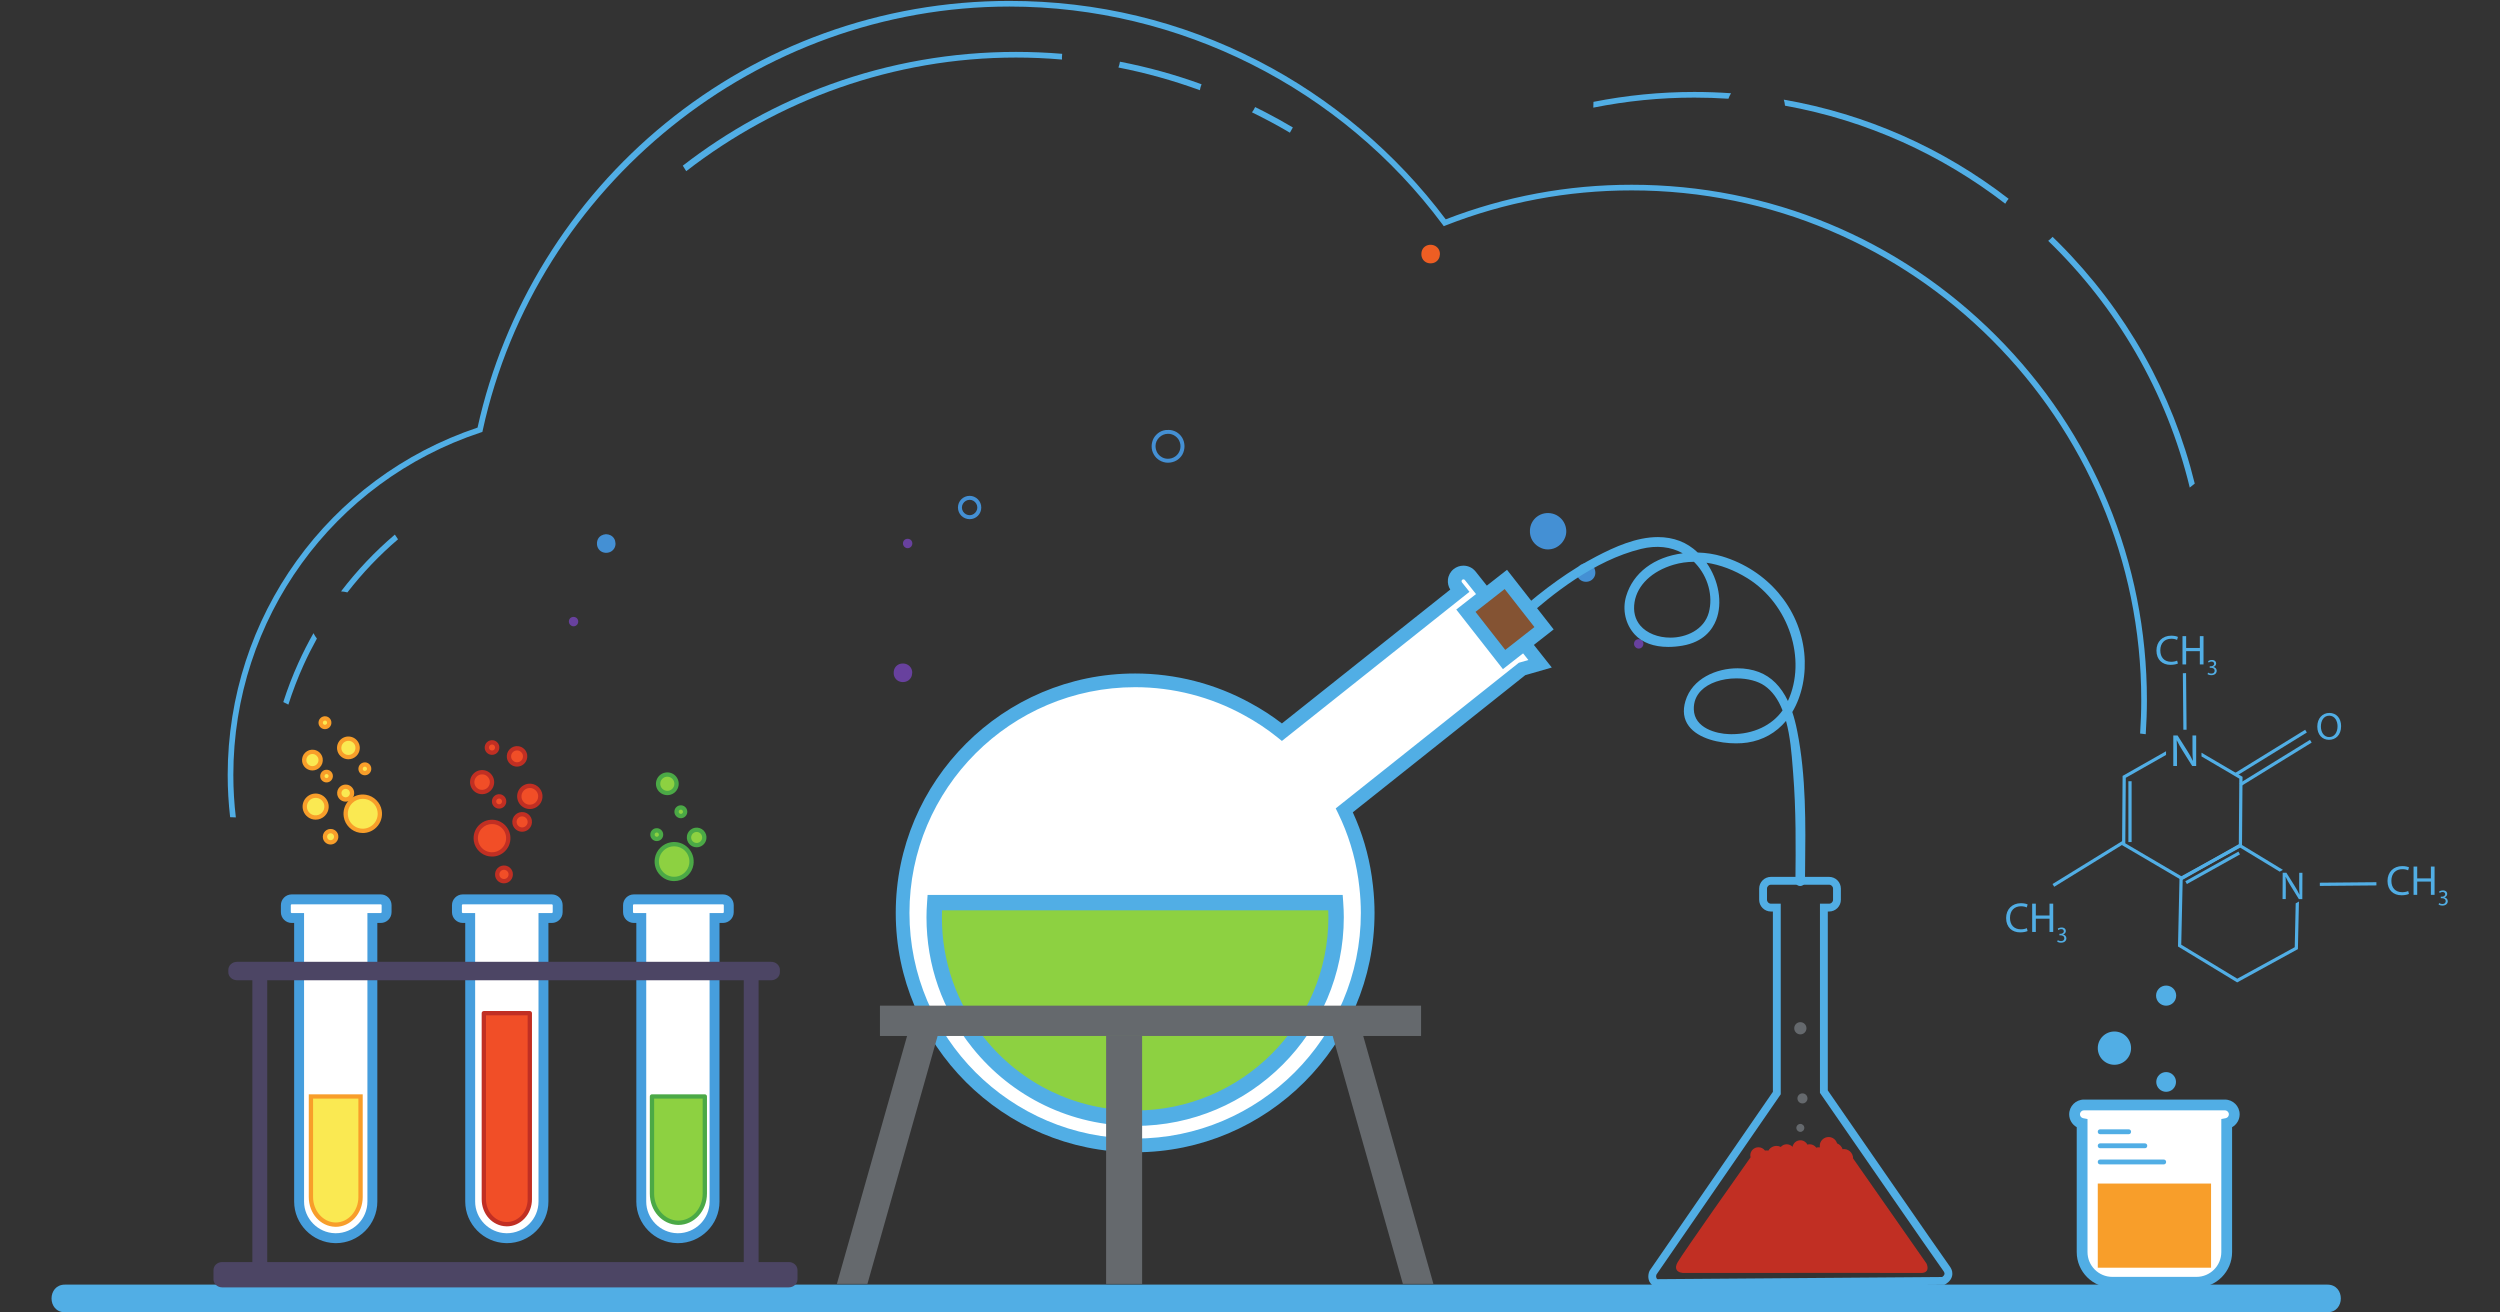 <?xml version="1.0" encoding="UTF-8" standalone="no"?>
<svg
   xmlns:dc="http://purl.org/dc/elements/1.1/"
   xmlns:cc="http://creativecommons.org/ns#"
   xmlns:rdf="http://www.w3.org/1999/02/22-rdf-syntax-ns#"
   xmlns:svg="http://www.w3.org/2000/svg"
   xmlns="http://www.w3.org/2000/svg"
   xmlns:sodipodi="http://sodipodi.sourceforge.net/DTD/sodipodi-0.dtd"
   xmlns:inkscape="http://www.inkscape.org/namespaces/inkscape"
   version="1.1"
   id="svg2"
   xml:space="preserve"
   width="1000"
   height="525"
   viewBox="0 0 1000 525"
   sodipodi:docname="chemistry_table.svg"
   inkscape:version="1.0.1 (3bc2e813f5, 2020-09-07)"><rect x="0" y="0" width="1000" height="525" fill="#333333" stroke="none"/><defs
     id="defs6" /><sodipodi:namedview
     pagecolor="#323443"
     bordercolor="#666666"
     borderopacity="1"
     objecttolerance="10"
     gridtolerance="10"
     guidetolerance="10"
     inkscape:pageopacity="0"
     inkscape:pageshadow="2"
     inkscape:window-width="1920"
     inkscape:window-height="1166"
     id="namedview4"
     showgrid="false"
     inkscape:zoom="0.71154085"
     inkscape:cx="473.63523"
     inkscape:cy="278.16531"
     inkscape:window-x="-11"
     inkscape:window-y="-11"
     inkscape:window-maximized="1"
     inkscape:current-layer="g12" /><g
     id="g10"
     inkscape:groupmode="layer"
     inkscape:label="ink_ext_XXXXXX"
     transform="matrix(1.333,0,0,-1.333,-55.498,807.299)"><g
       id="g12"
       transform="scale(0.1)"><path
         d="m 6841.708,3955.8 c 0,-33.83 -1.25,-67.39 -3.44,-100.69 5.64,-0.71 11.28,-1.35 16.9,-2.07 2.22,34.06 3.49,68.31 3.49,102.76 0,412.97 -160.82,801.22 -452.83,1093.23 -292.01,292.01 -680.25,452.83 -1093.23,452.83 -192.4,0 -380.07,-34.92 -557.96,-103.79 -148.56,198.19 -342.97,362.51 -562.64,475.46 -232.3,119.44 -483.44,179.99 -746.46,179.99 -191.46,0 -378.95,-32.79 -557.3,-97.46 -172.34,-62.49 -332.09,-153.17 -474.82,-269.52 -284.97,-232.3 -485.15,-556.52 -564.09,-913.37 -448.65,-150.41 -749.759,-568.8 -749.759,-1042.64 0,-42.75 2.539,-84.93 7.312,-126.43 5.723,-0.19 11.438,-0.45 17.149,-0.68 -4.899,41.71 -7.504,84.1 -7.504,127.11 0,468.14 298.472,881.29 742.702,1028.07 l 4.59,1.52 1.03,4.72 c 160.66,736.89 825.44,1271.73 1580.69,1271.73 509.34,0 995.07,-244.41 1299.36,-653.8 l 3.86,-5.2 6.03,2.37 c 177.69,69.65 365.37,104.97 557.81,104.97 843.15,0 1529.11,-685.96 1529.11,-1529.11"
         style="fill:#51aee5;fill-opacity:1;fill-rule:nonzero;stroke:none"
         id="path38" /><path
         d="m 3602.938,5883.99 c 0,3.66 0.31,7.25 0.77,10.8 -45.81,3.8 -92.04,5.74 -138.63,5.74 -191.45,0 -378.95,-32.79 -557.3,-97.46 -159.48,-57.84 -308.16,-139.86 -442.57,-243.97 3.58,-5.4 7.02,-10.91 10.32,-16.5 276.84,214.5 622.46,340.97 989.55,340.97 46.31,0 92.41,-2.03 138.19,-6.01 -0.16,2.13 -0.33,4.27 -0.33,6.43"
         style="fill:#51aee5;fill-opacity:1;fill-rule:nonzero;stroke:none"
         id="path40" /><path
         d="m 4021.938,5803.4 c -79.86,29.04 -161.57,51.63 -244.9,67.68 -0.93,-6.02 -2.46,-11.84 -4.59,-17.42 83.33,-16.3 165.02,-39.19 244.39,-68.12 1.08,6.18 2.78,12.16 5.1,17.86"
         style="fill:#51aee5;fill-opacity:1;fill-rule:nonzero;stroke:none"
         id="path42" /><path
         d="m 4211.538,5720.54 c -9.59,4.92 -19.22,9.73 -28.87,14.46 -2.59,-5.63 -5.78,-10.93 -9.46,-15.87 38.7,-18.87 76.69,-39.21 113.81,-61.09 2.83,5.33 5.78,10.57 8.86,15.74 -27.67,16.4 -55.76,32.06 -84.34,46.76"
         style="fill:#51aee5;fill-opacity:1;fill-rule:nonzero;stroke:none"
         id="path44" /><path
         d="m 1356.998,4156.3 c -16.19,-28.64 -31.3,-58.15 -45.08,-88.58 -17.66,-38.94 -32.75,-78.39 -45.53,-118.17 5.11,-2.56 10.23,-5.14 15.33,-7.7 12.75,40.01 27.88,79.71 45.64,118.88 12.31,27.16 25.66,53.6 39.92,79.32 -4,5 -7.42,10.46 -10.28,16.25"
         style="fill:#51aee5;fill-opacity:1;fill-rule:nonzero;stroke:none"
         id="path46" /><path
         d="m 1601.198,4452.1 c -59.35,-50.48 -113.56,-107.56 -161.54,-170.49 6.56,-0.31 12.95,-1.34 19.08,-3.07 45.47,58.59 96.41,111.96 151.98,159.41 -3.28,4.65 -6.46,9.36 -9.52,14.15"
         style="fill:#51aee5;fill-opacity:1;fill-rule:nonzero;stroke:none"
         id="path48" /><path
         d="m 5610.758,5776.44 c -36.42,2.55 -73.09,3.89 -109.98,3.89 -102.55,0 -203.73,-10.02 -302.83,-29.71 -0.04,-5.83 -0.21,-11.64 -0.52,-17.4 99.24,19.99 200.61,30.15 303.35,30.15 34.31,0 68.37,-1.15 102.12,-3.39 2.05,5.79 4.7,11.28 7.86,16.46"
         style="fill:#51aee5;fill-opacity:1;fill-rule:nonzero;stroke:none"
         id="path50" /><path
         d="m 6443.748,5459.71 c -198.31,153.25 -428.8,254.78 -674.7,297.55 1.85,-5.83 3.05,-11.91 3.63,-18.16 245.56,-44.26 470.9,-147.4 660.92,-294.15 2.87,5.26 6.29,10.19 10.15,14.76"
         style="fill:#51aee5;fill-opacity:1;fill-rule:nonzero;stroke:none"
         id="path52" /><path
         d="m 6594.008,5327.5 c -6.09,6.09 -12.24,12.09 -18.41,18.07 -3.98,-4.44 -8.38,-8.47 -13.16,-12.03 205.43,-198.49 355.61,-453.81 424.81,-740.41 4.91,4.11 9.9,8.11 15.01,11.98 -66.46,271.16 -205.79,519.92 -408.25,722.39"
         style="fill:#51aee5;fill-opacity:1;fill-rule:nonzero;stroke:none"
         id="path54" /><path
         d="m 5007.278,4464.24 c 0.08,4.16 0.64,8.19 1.61,12.06 0.99,3.99 2.41,7.82 4.25,11.4 1.89,3.63 4.16,7.02 6.81,10.1 2.63,3.09 5.6,5.89 8.9,8.31 3.25,2.39 6.76,4.46 10.54,6.09 3.67,1.59 7.58,2.82 11.64,3.59 3.9,0.74 7.97,0.97 12.16,0.86 4.18,-0.1 8.27,-0.68 12.22,-1.73 4.01,-1.05 7.9,-2.49 11.54,-4.42 3.65,-1.93 7.06,-4.3 10.19,-7.01 3.12,-2.68 5.99,-5.69 8.46,-9.02 2.45,-3.28 4.5,-6.89 6.16,-10.72 1.63,-3.72 2.86,-7.68 3.64,-11.8 0.74,-3.96 1.07,-8.09 0.92,-12.33 -0.16,-4 -0.82,-8.04 -2,-12 -1.14,-3.83 -2.81,-7.57 -4.82,-11.16 -1.97,-3.5 -4.3,-6.86 -7,-9.93 -2.66,-3.02 -5.69,-5.75 -8.98,-8.19 -3.23,-2.39 -6.7,-4.51 -10.47,-6.18 -3.65,-1.61 -7.53,-2.8 -11.61,-3.59 -3.87,-0.73 -7.92,-1.11 -12.12,-0.97 -3.94,0.13 -8.01,0.73 -12.04,1.89 -3.81,1.08 -7.58,2.72 -11.24,4.69 -3.51,1.9 -6.93,4.16 -10.05,6.83 -3.05,2.62 -5.9,5.56 -8.36,8.86 -2.4,3.2 -4.42,6.75 -6.07,10.56 -1.56,3.63 -2.79,7.51 -3.52,11.66 -0.69,3.83 -0.91,7.89 -0.76,12.15"
         style="fill:#4490d4;fill-opacity:1;fill-rule:nonzero;stroke:none"
         id="path56" /><path
         d="m 4366.078,3779.93 c -0.27,-3.95 0.24,-7.91 1.4,-11.69 1.15,-3.73 2.9,-7.33 5.21,-10.58 2.27,-3.19 5.12,-5.99 8.29,-8.4 3.1,-2.37 6.56,-4.34 10.32,-5.67 3.64,-1.29 7.54,-1.96 11.6,-1.99 4.12,-0.05 8.02,0.57 11.64,1.71 3.84,1.23 7.34,3.07 10.48,5.35 3.22,2.34 6.07,5.1 8.41,8.22 2.39,3.19 4.27,6.72 5.57,10.39 1.33,3.76 2.02,7.69 2.04,11.59 0.03,3.93 -0.6,7.87 -1.86,11.64 -1.23,3.72 -3.04,7.28 -5.39,10.5 -2.29,3.16 -5.12,5.95 -8.35,8.32 -3.11,2.28 -6.6,4.16 -10.47,5.42 -3.6,1.16 -7.5,1.79 -11.65,1.84 -4.97,0.05 -9.74,-0.93 -14.1,-2.75 -4.47,-1.86 -8.56,-4.58 -11.97,-7.97 -3.42,-3.39 -6.21,-7.43 -8.14,-11.88 -1.9,-4.34 -2.96,-9.11 -3.03,-14.05 m 37.84,48.19 c 4.17,0.2 8.46,-0.32 12.71,-1.5 4.02,-1.12 7.98,-2.87 11.74,-5.12 3.62,-2.16 7.11,-4.71 10.17,-7.8 2.97,-3 5.57,-6.46 7.76,-10.23 2.09,-3.63 3.81,-7.58 4.92,-11.84 1.05,-3.99 1.6,-8.25 1.59,-12.73 -0.01,-4.24 -0.55,-8.55 -1.67,-12.75 -1.09,-4.11 -2.76,-8.12 -4.88,-11.89 -2.09,-3.71 -4.66,-7.18 -7.71,-10.28 -2.95,-3.01 -6.31,-5.68 -10.14,-7.85 -3.61,-2.06 -7.58,-3.68 -11.94,-4.78 -3.93,-0.99 -8.19,-1.55 -12.75,-1.6 -4.56,-0.06 -8.92,0.4 -13.01,1.43 -4.35,1.08 -8.42,2.77 -12.13,4.9 -3.83,2.19 -7.32,4.89 -10.36,7.99 -3.03,3.13 -5.65,6.68 -7.76,10.52 -2.1,3.8 -3.66,7.91 -4.71,12.2 -1.02,4.19 -1.51,8.54 -1.43,12.99 0.07,4.54 0.7,8.76 1.76,12.72 1.17,4.31 2.88,8.24 4.98,11.83 2.24,3.78 4.94,7.13 7.94,10.06 3.14,3.06 6.56,5.72 10.22,7.77 3.83,2.17 7.89,3.7 11.94,4.72 4.31,1.08 8.61,1.51 12.76,1.24"
         style="fill:#ee5e23;fill-opacity:1;fill-rule:nonzero;stroke:none"
         id="path58" /><path
         d="m 3920.858,4679.63 c 4.09,-0.03 8.02,0.55 11.68,1.68 3.83,1.18 7.35,3.03 10.53,5.29 3.22,2.3 6.08,5.04 8.4,8.24 2.31,3.14 4.13,6.68 5.37,10.5 1.18,3.64 1.81,7.55 1.85,11.64 0.03,4.06 -0.62,7.97 -1.81,11.64 -1.2,3.81 -2.92,7.39 -5.22,10.56 -2.31,3.2 -5.22,5.93 -8.42,8.26 -3.16,2.29 -6.66,4.16 -10.48,5.37 -3.66,1.18 -7.58,1.75 -11.65,1.73 -4.94,-0.03 -9.71,-1.03 -14.09,-2.87 -4.48,-1.88 -8.51,-4.63 -11.95,-7.99 -3.46,-3.37 -6.37,-7.32 -8.3,-11.75 -1.92,-4.34 -2.98,-9.12 -3,-14.08 -0.01,-4.23 0.64,-8.13 1.71,-11.71 1.17,-3.97 2.86,-7.57 5.04,-10.7 2.31,-3.35 5.18,-6.13 8.26,-8.45 3.24,-2.45 6.79,-4.31 10.43,-5.55 3.88,-1.32 7.86,-1.97 11.65,-1.81 m 0.11,86.42 c 4.1,0.31 8.42,-0.09 12.77,-1.16 4.05,-0.99 8.15,-2.48 12.01,-4.63 3.66,-2.04 7.14,-4.65 10.29,-7.71 3.01,-2.92 5.7,-6.3 7.93,-10.12 2.09,-3.57 3.79,-7.53 4.95,-11.88 1.04,-3.94 1.7,-8.19 1.79,-12.75 0.11,-4.47 -0.5,-8.82 -1.52,-12.99 -1.05,-4.29 -2.54,-8.43 -4.66,-12.22 -2.13,-3.83 -4.82,-7.3 -7.92,-10.41 -3.05,-3.06 -6.51,-5.77 -10.37,-7.95 -3.72,-2.11 -7.8,-3.71 -12.18,-4.82 -4.07,-1.03 -8.42,-1.64 -12.98,-1.66 -4.39,-0.02 -8.64,0.66 -12.7,1.76 -4.2,1.11 -8.16,2.78 -11.84,4.92 -3.72,2.17 -7.18,4.75 -10.19,7.78 -3.02,3.04 -5.58,6.51 -7.73,10.25 -2.12,3.68 -3.85,7.62 -4.96,11.82 -1.06,4.07 -1.61,8.36 -1.58,12.75 0.03,4.52 0.66,8.77 1.68,12.74 1.09,4.32 2.65,8.33 4.69,11.95 2.15,3.84 4.86,7.19 7.8,10.18 3.1,3.11 6.45,5.83 10.1,7.95 3.78,2.21 7.82,3.81 11.87,4.87 4.28,1.12 8.58,1.58 12.75,1.33"
         style="fill:#4490d4;fill-opacity:1;fill-rule:nonzero;stroke:none"
         id="path60" /><path
         d="m 3686.548,3638.36 c 5.08,0.03 9.89,-1.32 14.08,-3.67 4.31,-2.43 7.92,-5.9 10.44,-10.08 2.5,-4.12 3.9,-8.91 3.81,-14.01 -0.1,-5.19 -1.29,-10 -3.48,-14.1 -2.32,-4.33 -5.74,-7.93 -10.11,-10.37 -3.95,-2.22 -8.67,-3.51 -14.07,-3.65 -5.17,-0.1 -9.99,1.09 -14.15,3.34 -4.34,2.36 -7.92,5.86 -10.4,10.12 -2.38,4.06 -3.73,8.86 -3.71,14.04 0.04,5.12 1.19,9.96 3.41,14.16 2.25,4.22 5.6,7.83 10.13,10.33 3.85,2.15 8.53,3.52 14.05,3.89"
         style="fill:#4490d4;fill-opacity:1;fill-rule:nonzero;stroke:none"
         id="path62" /><path
         d="m 3098.098,4037.88 c 0.02,5.27 1.3,10.03 3.55,14.06 2.43,4.31 5.99,7.75 10.36,10.07 4.07,2.15 8.86,3.32 14.13,3.24 5.16,-0.08 9.95,-1.42 14.04,-3.76 4.29,-2.47 7.81,-6.04 10.18,-10.32 2.3,-4.13 3.5,-8.94 3.33,-14.11 -0.17,-5.11 -1.45,-9.94 -3.8,-14.06 -2.42,-4.26 -5.94,-7.77 -10.39,-10.14 -4,-2.13 -8.75,-3.34 -14.17,-3.32 -5.27,0.02 -10.05,1.35 -14.08,3.67 -4.3,2.49 -7.75,6.11 -10.04,10.48 -2.19,4.16 -3.33,9.01 -3.11,14.19"
         style="fill:#68419e;fill-opacity:1;fill-rule:nonzero;stroke:none"
         id="path64" /><path
         d="m 4681.598,5294.35 c 0.05,5.27 1.32,10.04 3.58,14.06 2.42,4.31 5.97,7.75 10.35,10.07 4.08,2.15 8.85,3.32 14.13,3.24 5.15,-0.08 9.95,-1.42 14.03,-3.76 4.29,-2.47 7.81,-6.04 10.19,-10.32 2.28,-4.14 3.49,-8.94 3.33,-14.11 -0.18,-5.11 -1.46,-9.94 -3.8,-14.06 -2.42,-4.25 -5.95,-7.76 -10.39,-10.14 -4,-2.13 -8.76,-3.34 -14.17,-3.32 -5.28,0.03 -10.04,1.35 -14.08,3.67 -4.31,2.49 -7.76,6.12 -10.04,10.48 -2.2,4.16 -3.33,9.01 -3.13,14.19"
         style="fill:#ee5e23;fill-opacity:1;fill-rule:nonzero;stroke:none"
         id="path66" /><path
         d="m 5174.968,4366.36 c 5.33,-0.17 10.1,-1.39 14.14,-3.49 4.45,-2.33 8.02,-5.76 10.5,-9.97 2.37,-4 3.73,-8.72 3.94,-13.98 0.22,-5.16 -0.93,-9.98 -3.19,-14.14 -2.34,-4.3 -5.83,-7.92 -10.1,-10.42 -4.06,-2.39 -8.84,-3.78 -14,-3.9 -5.23,-0.12 -10.03,1.04 -14.14,3.22 -4.38,2.3 -7.97,5.73 -10.47,10 -2.34,4.02 -3.65,8.79 -3.75,14 -0.1,5.36 0.98,10.13 3.07,14.19 2.26,4.37 5.69,7.92 10.03,10.41 3.96,2.28 8.69,3.68 13.97,4.08"
         style="fill:#4490d4;fill-opacity:1;fill-rule:nonzero;stroke:none"
         id="path68" /><path
         d="m 2234.728,4453.29 c 5.32,-0.18 10.09,-1.39 14.13,-3.49 4.46,-2.33 8.02,-5.76 10.51,-9.98 2.37,-3.99 3.72,-8.71 3.94,-13.97 0.21,-5.16 -0.94,-9.99 -3.2,-14.15 -2.34,-4.3 -5.82,-7.91 -10.09,-10.42 -4.06,-2.38 -8.85,-3.77 -14.01,-3.89 -5.21,-0.13 -10.03,1.04 -14.14,3.21 -4.37,2.3 -7.97,5.74 -10.45,10 -2.35,4.03 -3.67,8.79 -3.76,14.01 -0.1,5.35 0.97,10.13 3.07,14.18 2.27,4.38 5.69,7.93 10.03,10.42 3.95,2.27 8.68,3.67 13.97,4.08"
         style="fill:#4490d4;fill-opacity:1;fill-rule:nonzero;stroke:none"
         id="path70" /><path
         d="m 3349.028,4533.89 c -0.09,4.06 -1.31,7.9 -3.33,11.22 -2.05,3.39 -4.9,6.28 -8.31,8.28 -3.36,1.97 -7.24,3.06 -11.3,3.07 -4.24,0 -8.25,-1.19 -11.72,-3.25 -3.53,-2.12 -6.52,-5.11 -8.55,-8.67 -2.01,-3.51 -3.11,-7.57 -2.99,-11.81 0.12,-4.28 1.44,-8.24 3.56,-11.61 2.19,-3.47 5.29,-6.3 8.96,-8.2 3.53,-1.83 7.57,-2.83 11.86,-2.64 4.03,0.18 7.82,1.55 11.09,3.68 3.28,2.15 6.04,5.11 7.93,8.59 1.86,3.41 2.89,7.29 2.8,11.34 m -23.09,34.48 c 4.75,-0.01 9.28,-0.94 13.41,-2.67 4.27,-1.78 8.09,-4.43 11.31,-7.67 3.21,-3.23 5.83,-7.06 7.6,-11.35 1.7,-4.13 2.64,-8.67 2.64,-13.41 -0.01,-4.78 -0.97,-9.3 -2.64,-13.42 -1.76,-4.31 -4.32,-8.17 -7.55,-11.38 -3.22,-3.23 -7.07,-5.83 -11.38,-7.57 -4.13,-1.67 -8.66,-2.6 -13.44,-2.59 -4.76,0.02 -9.28,1.02 -13.39,2.72 -4.29,1.77 -8.17,4.33 -11.39,7.55 -3.22,3.23 -5.79,7.1 -7.56,11.39 -1.69,4.13 -2.65,8.66 -2.65,13.42 0,4.77 0.95,9.3 2.65,13.42 1.77,4.3 4.39,8.13 7.62,11.35 3.22,3.22 7.07,5.81 11.36,7.57 4.13,1.7 8.65,2.64 13.41,2.64"
         style="fill:#4490d4;fill-opacity:1;fill-rule:nonzero;stroke:none"
         id="path72" /><path
         d="m 3140.148,4439.44 c 3.98,-0.07 7.43,-1.52 9.88,-3.95 2.48,-2.46 3.94,-5.9 3.98,-9.88 0.04,-3.8 -1.42,-7.32 -3.84,-9.93 -2.46,-2.63 -5.89,-4.31 -9.67,-4.45 -3.97,-0.13 -7.71,1.57 -10.41,4.33 -2.66,2.73 -4.33,6.49 -4.2,10.49 0.14,4 1.71,7.38 4.25,9.75 2.51,2.36 5.99,3.7 10.01,3.64"
         style="fill:#68419e;fill-opacity:1;fill-rule:nonzero;stroke:none"
         id="path74" /><path
         d="m 2137.588,4205.04 c 3.99,-0.07 7.43,-1.52 9.9,-3.96 2.47,-2.45 3.94,-5.89 3.98,-9.87 0.03,-3.8 -1.43,-7.32 -3.85,-9.93 -2.46,-2.64 -5.88,-4.32 -9.67,-4.45 -3.97,-0.13 -7.71,1.56 -10.4,4.33 -2.67,2.73 -4.34,6.49 -4.2,10.49 0.13,3.99 1.7,7.38 4.24,9.76 2.51,2.34 6,3.69 10,3.63"
         style="fill:#68419e;fill-opacity:1;fill-rule:nonzero;stroke:none"
         id="path76" /><path
         d="m 5333.848,4138.23 c 3.99,-0.06 7.44,-1.51 9.89,-3.95 2.47,-2.46 3.94,-5.9 3.98,-9.88 0.04,-3.8 -1.42,-7.33 -3.85,-9.93 -2.44,-2.64 -5.89,-4.31 -9.66,-4.44 -3.98,-0.14 -7.72,1.56 -10.41,4.32 -2.66,2.72 -4.33,6.49 -4.2,10.49 0.14,3.99 1.7,7.39 4.24,9.76 2.52,2.35 6,3.69 10.01,3.63"
         style="fill:#68419e;fill-opacity:1;fill-rule:nonzero;stroke:none"
         id="path78" /><path
         d="m 611.135,2118.46 c 1327.143,0 2654.283,0 3981.423,0 935.96,0 1871.93,0 2807.9,0 53.5,0 53.5,82.96 0,82.96 -78.36,0 -156.71,0 -235.07,0 -53.51,0 -53.51,-82.96 0,-82.96 78.36,0 156.71,0 235.07,0 53.5,0 53.5,82.96 0,82.96 -1327.14,0 -2654.29,0 -3981.43,0 -935.96,0 -1871.93,0 -2807.893,0 -53.508,0 -53.508,-82.96 0,-82.96 v 0"
         style="fill:#51aee5;fill-opacity:1;fill-rule:nonzero;stroke:none"
         id="path80" /><path
         d="m 2430.468,3522.43 c 35.72,5.86 66.16,-24.59 60.29,-60.29 -3.54,-21.64 -20.98,-39.06 -42.61,-42.62 -35.72,-5.86 -66.16,24.59 -60.3,60.29 3.55,21.62 20.99,39.07 42.62,42.62"
         style="fill:#8dd141;fill-opacity:1;fill-rule:nonzero;stroke:none"
         id="path82" /><path
         d="m 2439.318,3516.69 c -2.57,0 -5.18,-0.22 -7.8,-0.65 -18.85,-3.08 -34.18,-18.41 -37.28,-37.28 -2.44,-14.94 2.19,-29.55 12.74,-40.1 10.56,-10.57 25.17,-15.19 40.12,-12.75 18.86,3.08 34.18,18.42 37.28,37.28 2.45,14.92 -2.2,29.55 -12.75,40.1 -8.71,8.71 -20.18,13.4 -32.31,13.4 z m -0.08,-104.4 c -15.54,0 -30.24,6.02 -41.41,17.21 -13.53,13.54 -19.5,32.27 -16.36,51.37 3.98,24.26 23.7,43.98 47.95,47.95 l 1.05,-6.39 -1.05,6.39 c 19.12,3.12 37.84,-2.83 51.37,-16.37 13.54,-13.54 19.5,-32.27 16.36,-51.37 -3.98,-24.25 -23.69,-43.96 -47.95,-47.97 -3.34,-0.54 -6.68,-0.82 -9.96,-0.82"
         style="fill:#4ba946;fill-opacity:1;fill-rule:nonzero;stroke:none"
         id="path84" /><path
         d="m 2503.198,3565.99 c 15.56,2.36 28.76,-10.83 26.38,-26.39 -1.48,-9.71 -9.4,-17.62 -19.1,-19.1 -15.56,-2.41 -28.77,10.82 -26.38,26.38 1.49,9.69 9.4,17.62 19.1,19.11"
         style="fill:#8dd141;fill-opacity:1;fill-rule:nonzero;stroke:none"
         id="path86" /><path
         d="m 2504.178,3559.58 c -6.88,-1.06 -12.63,-6.8 -13.68,-13.69 -0.82,-5.35 0.88,-10.59 4.64,-14.36 3.77,-3.77 8.99,-5.45 14.37,-4.65 6.87,1.08 12.62,6.82 13.68,13.7 0.81,5.37 -0.88,10.58 -4.66,14.37 -3.76,3.75 -8.99,5.45 -14.35,4.63 z m 2.63,-45.86 c -7.81,0 -15.22,3.05 -20.83,8.65 -6.71,6.74 -9.73,16 -8.28,25.49 1.91,12.52 12,22.6 24.52,24.51 v 0 c 9.45,1.49 18.76,-1.56 25.47,-8.28 6.72,-6.72 9.74,-16 8.3,-25.47 -1.92,-12.52 -12.01,-22.62 -24.53,-24.53 -1.56,-0.23 -3.12,-0.37 -4.65,-0.37"
         style="fill:#4ba946;fill-opacity:1;fill-rule:nonzero;stroke:none"
         id="path88" /><path
         d="m 2457.348,3633.11 c 8.72,1.33 16.12,-6.07 14.79,-14.78 -0.84,-5.45 -5.28,-9.88 -10.71,-10.7 -8.72,-1.35 -16.12,6.05 -14.78,14.78 0.83,5.43 5.26,9.86 10.7,10.7"
         style="fill:#8dd141;fill-opacity:1;fill-rule:nonzero;stroke:none"
         id="path90" /><path
         d="m 2458.328,3626.71 c -2.66,-0.41 -4.88,-2.62 -5.29,-5.28 -0.32,-2.1 0.34,-4.14 1.8,-5.62 1.47,-1.45 3.51,-2.09 5.61,-1.8 2.65,0.43 4.87,2.64 5.29,5.3 0.32,2.09 -0.34,4.14 -1.8,5.6 -1.47,1.47 -3.51,2.11 -5.61,1.8 z m 1.03,-25.72 c -5.13,0 -9.98,1.99 -13.67,5.68 -4.42,4.41 -6.4,10.51 -5.44,16.72 1.25,8.22 7.87,14.86 16.11,16.13 0.01,0 0.01,0 0.01,0 6.25,0.96 12.31,-1.05 16.72,-5.45 4.41,-4.41 6.4,-10.51 5.44,-16.74 -1.26,-8.22 -7.9,-14.86 -16.13,-16.11 -1.01,-0.16 -2.03,-0.23 -3.04,-0.23"
         style="fill:#4ba946;fill-opacity:1;fill-rule:nonzero;stroke:none"
         id="path92" /><path
         d="m 2385.078,3564.44 c 8.72,1.35 16.13,-6.05 14.79,-14.78 -0.83,-5.43 -5.28,-9.89 -10.71,-10.71 -8.72,-1.32 -16.12,6.08 -14.79,14.79 0.84,5.43 5.28,9.88 10.71,10.7"
         style="fill:#8dd141;fill-opacity:1;fill-rule:nonzero;stroke:none"
         id="path94" /><path
         d="m 2385.078,3564.44 h 0.06 z m 2.02,-6.31 c -0.34,0 -0.68,-0.04 -1.04,-0.07 v 0 c -2.65,-0.41 -4.87,-2.64 -5.28,-5.3 -0.33,-2.09 0.33,-4.14 1.8,-5.6 1.46,-1.47 3.47,-2.11 5.6,-1.8 2.65,0.41 4.89,2.64 5.3,5.29 0.31,2.09 -0.34,4.12 -1.81,5.59 -1.22,1.23 -2.85,1.89 -4.57,1.89 z m -0.01,-25.8 c -5.12,0 -9.98,1.98 -13.67,5.67 -4.41,4.41 -6.4,10.5 -5.45,16.74 1.27,8.22 7.91,14.86 16.13,16.11 6.22,0.96 12.32,-1.02 16.72,-5.43 4.42,-4.43 6.41,-10.51 5.45,-16.74 -1.26,-8.24 -7.89,-14.86 -16.13,-16.11 -1.02,-0.18 -2.04,-0.24 -3.05,-0.24"
         style="fill:#4ba946;fill-opacity:1;fill-rule:nonzero;stroke:none"
         id="path96" /><path
         d="m 2414.428,3731.68 c 18.7,2.87 34.59,-13.01 31.72,-31.72 -1.79,-11.66 -11.31,-21.18 -22.96,-22.97 -18.71,-2.86 -34.59,13.01 -31.73,31.72 1.79,11.66 11.32,21.19 22.97,22.97"
         style="fill:#8dd141;fill-opacity:1;fill-rule:nonzero;stroke:none"
         id="path98" /><path
         d="m 2414.428,3731.68 h 0.06 z m 4.36,-6.14 c -1.11,0 -2.25,-0.09 -3.38,-0.26 v 0 c -8.82,-1.35 -16.2,-8.73 -17.54,-17.55 -1.06,-6.85 1.11,-13.56 5.94,-18.39 4.83,-4.83 11.56,-6.99 18.39,-5.95 8.82,1.36 16.2,8.74 17.56,17.55 1.04,6.86 -1.12,13.56 -5.96,18.39 -4.03,4.04 -9.37,6.21 -15.01,6.21 z m -0.02,-55.36 c -9.04,0 -17.62,3.51 -24.11,10.01 -7.78,7.77 -11.28,18.52 -9.6,29.5 2.21,14.49 13.89,26.17 28.39,28.39 10.98,1.68 21.74,-1.81 29.51,-9.59 7.78,-7.78 11.27,-18.53 9.59,-29.51 -2.21,-14.49 -13.89,-26.17 -28.39,-28.39 -1.8,-0.27 -3.61,-0.41 -5.39,-0.41"
         style="fill:#4ba946;fill-opacity:1;fill-rule:nonzero;stroke:none"
         id="path100" /><path
         d="m 1456.868,3695.25 c -13.12,2.15 -24.29,-9.03 -22.14,-22.13 1.3,-7.94 7.71,-14.34 15.65,-15.64 13.1,-2.15 24.28,9.02 22.12,22.12 -1.3,7.95 -7.7,14.34 -15.63,15.65"
         style="fill:#fae952;fill-opacity:1;fill-rule:nonzero;stroke:none"
         id="path102" /><path
         d="m 1453.628,3689.04 c -3.38,0 -6.57,-1.3 -8.98,-3.72 -2.92,-2.92 -4.21,-7 -3.53,-11.16 0.86,-5.21 5.1,-9.44 10.31,-10.28 4.14,-0.7 8.23,0.59 11.16,3.52 2.92,2.93 4.2,6.99 3.52,11.15 -0.85,5.22 -5.08,9.45 -10.3,10.31 -0.72,0.11 -1.46,0.18 -2.18,0.18 z m 0.03,-38.3 c -1.44,0 -2.88,0.11 -4.33,0.35 -10.61,1.74 -19.24,10.37 -20.98,20.98 -1.37,8.33 1.24,16.5 7.15,22.41 5.91,5.91 14.1,8.51 22.41,7.16 v 0 c 10.62,-1.75 19.24,-10.37 20.99,-20.99 1.37,-8.33 -1.24,-16.5 -7.16,-22.41 -4.88,-4.88 -11.3,-7.5 -18.08,-7.5"
         style="fill:#f89e2a;fill-opacity:1;fill-rule:nonzero;stroke:none"
         id="path104" /><path
         d="m 1513.588,3664.95 c -35.1,5.75 -65.01,-24.16 -59.25,-59.26 3.47,-21.25 20.63,-38.4 41.87,-41.89 35.1,-5.74 65.02,24.16 59.26,59.26 -3.48,21.26 -20.63,38.4 -41.88,41.89"
         style="fill:#fae952;fill-opacity:1;fill-rule:nonzero;stroke:none"
         id="path106" /><path
         d="m 1504.888,3659.17 c -11.89,0 -23.14,-4.59 -31.67,-13.11 -10.34,-10.35 -14.9,-24.68 -12.5,-39.31 3.03,-18.5 18.06,-33.52 36.55,-36.57 14.64,-2.4 28.96,2.17 39.31,12.5 10.35,10.36 14.9,24.67 12.5,39.34 -3.03,18.48 -18.06,33.5 -36.54,36.54 v 0 c -2.56,0.42 -5.12,0.61 -7.65,0.61 z m 0.08,-102.56 c -3.24,0 -6.52,0.25 -9.8,0.8 -23.9,3.93 -43.31,23.34 -47.22,47.23 -3.09,18.81 2.78,37.24 16.11,50.58 13.34,13.32 31.77,19.21 50.58,16.12 v 0 c 23.88,-3.92 43.3,-23.35 47.22,-47.23 3.09,-18.81 -2.79,-37.25 -16.12,-50.59 -11,-10.99 -25.47,-16.91 -40.77,-16.91"
         style="fill:#f89e2a;fill-opacity:1;fill-rule:nonzero;stroke:none"
         id="path108" /><path
         d="m 1369.068,3668.08 c -22.39,3.67 -41.46,-15.4 -37.79,-37.78 2.23,-13.55 13.15,-24.49 26.71,-26.72 22.38,-3.67 41.46,15.41 37.79,37.8 -2.23,13.55 -13.16,24.48 -26.71,26.7"
         style="fill:#fae952;fill-opacity:1;fill-rule:nonzero;stroke:none"
         id="path110" /><path
         d="m 1363.528,3662.05 c -6.97,0 -13.55,-2.67 -18.55,-7.68 -6.04,-6.06 -8.72,-14.44 -7.31,-23.03 1.78,-10.8 10.56,-19.59 21.37,-21.37 8.59,-1.41 16.98,1.25 23.03,7.32 6.05,6.06 8.73,14.44 7.31,23.03 -1.77,10.81 -10.55,19.6 -21.36,21.36 v 0 c -1.5,0.25 -3.02,0.37 -4.49,0.37 z m 0.05,-65.4 c -2.18,0 -4.42,0.18 -6.64,0.55 -16.21,2.65 -29.39,15.84 -32.05,32.05 -2.09,12.73 1.9,25.25 10.94,34.28 9.04,9.04 21.55,13.04 34.29,10.94 v 0 c 16.21,-2.66 29.39,-15.84 32.05,-32.06 2.09,-12.75 -1.9,-25.23 -10.94,-34.28 -7.46,-7.46 -17.28,-11.48 -27.65,-11.48"
         style="fill:#f89e2a;fill-opacity:1;fill-rule:nonzero;stroke:none"
         id="path112" /><path
         d="m 1357.758,3799.88 c -16.7,2.56 -30.87,-11.61 -28.32,-28.31 1.6,-10.4 10.1,-18.91 20.5,-20.5 16.71,-2.56 30.87,11.61 28.31,28.31 -1.6,10.4 -10.1,18.91 -20.49,20.5"
         style="fill:#fae952;fill-opacity:1;fill-rule:nonzero;stroke:none"
         id="path114" /><path
         d="m 1353.868,3793.71 c -4.86,0 -9.45,-1.88 -12.92,-5.35 -4.14,-4.15 -6,-9.91 -5.11,-15.81 1.17,-7.58 7.5,-13.91 15.08,-15.07 5.9,-0.89 11.66,0.96 15.82,5.11 4.15,4.15 6.02,9.91 5.11,15.81 -1.16,7.59 -7.5,13.92 -15.07,15.09 -0.97,0.14 -1.95,0.22 -2.91,0.22 z m 0.02,-49.41 c -1.63,0 -3.27,0.12 -4.93,0.38 -13.23,2.01 -23.89,12.67 -25.92,25.91 -1.54,10.01 1.66,19.83 8.75,26.93 7.11,7.1 16.91,10.31 26.95,8.76 v 0 c 13.23,-2.02 23.88,-12.68 25.91,-25.92 1.55,-10.02 -1.66,-19.83 -8.75,-26.93 -5.93,-5.93 -13.76,-9.13 -22.01,-9.13"
         style="fill:#f89e2a;fill-opacity:1;fill-rule:nonzero;stroke:none"
         id="path116" /><path
         d="m 1393.498,3900.33 c -8.73,1.32 -16.13,-6.07 -14.79,-14.79 0.83,-5.44 5.27,-9.87 10.71,-10.71 8.71,-1.33 16.12,6.07 14.78,14.78 -0.84,5.44 -5.27,9.89 -10.7,10.72"
         style="fill:#fae952;fill-opacity:1;fill-rule:nonzero;stroke:none"
         id="path118" /><path
         d="m 1391.478,3894 c -1.72,0 -3.36,-0.65 -4.56,-1.88 -1.47,-1.47 -2.13,-3.5 -1.81,-5.6 0.4,-2.66 2.63,-4.88 5.29,-5.29 2.09,-0.33 4.14,0.34 5.6,1.81 1.46,1.45 2.11,3.5 1.8,5.6 -0.4,2.66 -2.62,4.88 -5.28,5.29 -0.35,0.05 -0.69,0.07 -1.04,0.07 z m 0.01,-25.8 c -1.01,0 -2.03,0.08 -3.06,0.23 -8.22,1.27 -14.86,7.89 -16.13,16.12 -0.94,6.22 1.04,12.32 5.45,16.73 4.41,4.41 10.53,6.39 16.73,5.45 v 0 c 8.23,-1.27 14.87,-7.9 16.12,-16.13 0.95,-6.22 -1.03,-12.31 -5.45,-16.73 -3.69,-3.68 -8.53,-5.67 -13.66,-5.67"
         style="fill:#f89e2a;fill-opacity:1;fill-rule:nonzero;stroke:none"
         id="path120" /><path
         d="m 1513.208,3762.01 c -8.72,1.33 -16.12,-6.06 -14.78,-14.79 0.83,-5.42 5.27,-9.87 10.7,-10.7 8.73,-1.34 16.12,6.06 14.79,14.78 -0.82,5.43 -5.27,9.88 -10.71,10.71"
         style="fill:#fae952;fill-opacity:1;fill-rule:nonzero;stroke:none"
         id="path122" /><path
         d="m 1511.188,3755.69 c -1.73,0 -3.34,-0.66 -4.56,-1.88 -1.46,-1.47 -2.12,-3.51 -1.8,-5.6 0.4,-2.66 2.63,-4.89 5.28,-5.29 2.1,-0.32 4.14,0.33 5.6,1.8 1.48,1.46 2.13,3.51 1.81,5.61 -0.41,2.65 -2.64,4.87 -5.28,5.28 v 0 c -0.36,0.05 -0.71,0.08 -1.05,0.08 z m 0.01,-25.81 c -1.01,0 -2.03,0.08 -3.05,0.24 -8.23,1.25 -14.86,7.89 -16.12,16.12 -0.95,6.22 1.03,12.31 5.44,16.72 4.41,4.42 10.52,6.41 16.72,5.45 8.24,-1.26 14.87,-7.88 16.12,-16.13 0.96,-6.21 -1.02,-12.31 -5.43,-16.72 -3.68,-3.68 -8.55,-5.68 -13.68,-5.68"
         style="fill:#f89e2a;fill-opacity:1;fill-rule:nonzero;stroke:none"
         id="path124" /><path
         d="m 1411.638,3562.02 c -11.88,2.25 -22.12,-7.97 -19.87,-19.86 1.25,-6.62 6.66,-12.03 13.27,-13.26 11.88,-2.27 22.12,7.96 19.87,19.84 -1.25,6.64 -6.65,12.03 -13.27,13.28"
         style="fill:#fae952;fill-opacity:1;fill-rule:nonzero;stroke:none"
         id="path126" /><path
         d="m 1408.338,3555.87 c -2.77,0 -5.38,-1.08 -7.36,-3.05 -2.48,-2.48 -3.52,-5.94 -2.85,-9.47 0.76,-4.01 4.1,-7.35 8.11,-8.11 3.54,-0.68 6.98,0.37 9.46,2.85 2.47,2.49 3.52,5.92 2.84,9.46 -0.75,4 -4.08,7.36 -8.11,8.1 v 0 c -0.7,0.14 -1.39,0.22 -2.09,0.22 z m -0.07,-33.77 c -1.46,0 -2.95,0.14 -4.45,0.43 -9.25,1.76 -16.65,9.16 -18.42,18.42 -1.45,7.69 0.94,15.54 6.43,21.01 5.47,5.49 13.34,7.87 21.02,6.43 v 0 c 9.26,-1.76 16.67,-9.16 18.41,-18.42 1.47,-7.7 -0.93,-15.55 -6.41,-21.04 -4.41,-4.41 -10.39,-6.83 -16.58,-6.83"
         style="fill:#f89e2a;fill-opacity:1;fill-rule:nonzero;stroke:none"
         id="path128" /><path
         d="m 1466.178,3839.35 c -18.7,2.88 -34.58,-13.01 -31.72,-31.71 1.79,-11.66 11.32,-21.19 22.97,-22.97 18.71,-2.86 34.59,13.01 31.72,31.72 -1.78,11.66 -11.31,21.18 -22.97,22.96"
         style="fill:#fae952;fill-opacity:1;fill-rule:nonzero;stroke:none"
         id="path130" /><path
         d="m 1461.818,3833.22 c -5.64,0 -10.98,-2.18 -15.01,-6.21 -4.83,-4.83 -7,-11.53 -5.95,-18.39 1.35,-8.82 8.73,-16.2 17.55,-17.55 6.87,-1.07 13.56,1.12 18.39,5.95 4.83,4.83 7,11.54 5.95,18.39 -1.35,8.82 -8.73,16.19 -17.55,17.55 -1.14,0.17 -2.26,0.26 -3.38,0.26 z m 0.02,-55.36 c -1.78,0 -3.58,0.13 -5.39,0.41 -14.49,2.22 -26.17,13.89 -28.39,28.39 -1.68,10.98 1.82,21.73 9.6,29.51 7.77,7.77 18.53,11.29 29.5,9.59 v 0 c 14.49,-2.22 26.17,-13.89 28.39,-28.39 1.68,-10.97 -1.82,-21.73 -9.59,-29.5 -6.49,-6.5 -15.07,-10.01 -24.12,-10.01"
         style="fill:#f89e2a;fill-opacity:1;fill-rule:nonzero;stroke:none"
         id="path132" /><path
         d="m 1398.228,3739.86 c -8.5,1.3 -15.73,-5.92 -14.43,-14.42 0.82,-5.3 5.14,-9.63 10.45,-10.43 8.49,-1.31 15.71,5.91 14.4,14.41 -0.81,5.29 -5.13,9.62 -10.42,10.44"
         style="fill:#fae952;fill-opacity:1;fill-rule:nonzero;stroke:none"
         id="path134" /><path
         d="m 1396.238,3733.53 c -1.63,0 -3.16,-0.63 -4.33,-1.79 -1.38,-1.39 -2.01,-3.33 -1.71,-5.32 0.39,-2.48 2.54,-4.63 5.02,-5.01 1.99,-0.32 3.94,0.31 5.33,1.7 1.38,1.4 2,3.33 1.71,5.33 -0.38,2.48 -2.54,4.63 -5.02,5.02 -0.34,0.05 -0.66,0.07 -1,0.07 z m 0.02,-25.16 c -0.99,0 -2,0.08 -2.99,0.24 -8.1,1.23 -14.63,7.76 -15.87,15.84 -0.94,6.12 1.02,12.12 5.36,16.45 4.33,4.34 10.31,6.31 16.44,5.35 h 0.01 c 8.09,-1.24 14.61,-7.76 15.84,-15.85 0.94,-6.11 -1.01,-12.11 -5.35,-16.45 -3.62,-3.62 -8.41,-5.58 -13.44,-5.58"
         style="fill:#f89e2a;fill-opacity:1;fill-rule:nonzero;stroke:none"
         id="path136" /><path
         d="m 1987.038,3612.68 c -15.78,2.6 -29.23,-10.85 -26.64,-26.62 1.56,-9.57 9.27,-17.26 18.83,-18.84 15.77,-2.58 29.22,10.86 26.63,26.64 -1.56,9.55 -9.27,17.26 -18.82,18.82"
         style="fill:#f14e27;fill-opacity:1;fill-rule:nonzero;stroke:none"
         id="path138" /><path
         d="m 1983.138,3606.53 c -4.42,0 -8.58,-1.7 -11.73,-4.84 -3.83,-3.85 -5.52,-9.16 -4.62,-14.59 1.11,-6.82 6.67,-12.36 13.48,-13.5 5.42,-0.88 10.75,0.8 14.58,4.65 3.83,3.81 5.52,9.12 4.62,14.57 -1.11,6.82 -6.66,12.36 -13.48,13.48 -0.96,0.15 -1.91,0.23 -2.85,0.23 z m 0.03,-46.11 c -1.65,0 -3.31,0.14 -5,0.41 -12.21,2.01 -22.16,11.93 -24.17,24.18 -1.56,9.61 1.44,19.02 8.26,25.84 6.8,6.8 16.22,9.8 25.83,8.22 12.22,-1.99 22.16,-11.93 24.17,-24.16 1.57,-9.61 -1.44,-19.02 -8.24,-25.84 -5.64,-5.62 -13.03,-8.65 -20.85,-8.65"
         style="fill:#c12f23;fill-opacity:1;fill-rule:nonzero;stroke:none"
         id="path140" /><path
         d="m 1901.028,3589.29 c -33.4,5.46 -61.86,-23.01 -56.38,-56.39 3.32,-20.24 19.63,-36.54 39.85,-39.86 33.39,-5.47 61.86,22.98 56.37,56.38 -3.31,20.24 -19.62,36.55 -39.84,39.87"
         style="fill:#f14e27;fill-opacity:1;fill-rule:nonzero;stroke:none"
         id="path142" /><path
         d="m 1892.748,3583.49 c -11.23,0 -21.85,-4.34 -29.91,-12.41 -9.77,-9.76 -14.07,-23.3 -11.81,-37.13 2.87,-17.46 17.06,-31.66 34.52,-34.53 13.82,-2.26 27.36,2.05 37.14,11.82 9.77,9.76 14.06,23.3 11.79,37.13 -2.85,17.46 -17.05,31.66 -34.5,34.51 v 0 c -2.43,0.41 -4.84,0.61 -7.23,0.61 z m 0.08,-97.6 c -3.11,0 -6.24,0.25 -9.37,0.76 -22.87,3.77 -41.45,22.34 -45.2,45.19 -2.95,18.01 2.67,35.65 15.42,48.4 12.75,12.76 30.4,18.38 48.39,15.41 v 0 c 22.87,-3.73 41.45,-22.32 45.2,-45.17 2.95,-18.01 -2.67,-35.65 -15.42,-48.4 -10.53,-10.53 -24.38,-16.19 -39.02,-16.19"
         style="fill:#c12f23;fill-opacity:1;fill-rule:nonzero;stroke:none"
         id="path144" /><path
         d="m 1867.718,3738.66 c -20.09,3.07 -37.15,-13.99 -34.08,-34.09 1.92,-12.52 12.16,-22.75 24.68,-24.67 20.1,-3.08 37.16,13.98 34.08,34.08 -1.91,12.52 -12.15,22.76 -24.68,24.68"
         style="fill:#f14e27;fill-opacity:1;fill-rule:nonzero;stroke:none"
         id="path146" /><path
         d="m 1863.028,3732.53 c -6.18,0 -12.03,-2.38 -16.46,-6.8 -5.3,-5.3 -7.68,-12.66 -6.53,-20.18 1.49,-9.67 9.58,-17.78 19.25,-19.25 7.52,-1.14 14.87,1.22 20.19,6.52 5.29,5.3 7.68,12.65 6.53,20.18 -1.49,9.67 -9.58,17.77 -19.26,19.25 v 0 c -1.26,0.2 -2.5,0.28 -3.72,0.28 z m 0.03,-59.47 c -1.89,0 -3.8,0.14 -5.72,0.44 -15.37,2.35 -27.75,14.72 -30.1,30.09 -1.78,11.64 1.93,23.05 10.18,31.3 8.24,8.23 19.65,11.95 31.29,10.16 v 0 c 15.36,-2.35 27.73,-14.73 30.09,-30.09 1.79,-11.65 -1.92,-23.05 -10.17,-31.29 -6.89,-6.89 -15.98,-10.61 -25.57,-10.61"
         style="fill:#c12f23;fill-opacity:1;fill-rule:nonzero;stroke:none"
         id="path148" /><path
         d="m 1895.208,3828.5 c -10.49,1.62 -19.4,-7.29 -17.79,-17.79 1,-6.54 6.35,-11.89 12.89,-12.89 10.5,-1.61 19.41,7.3 17.79,17.8 -1,6.54 -6.34,11.88 -12.89,12.88"
         style="fill:#f14e27;fill-opacity:1;fill-rule:nonzero;stroke:none"
         id="path150" /><path
         d="m 1892.768,3822.22 c -2.41,0 -4.69,-0.93 -6.41,-2.65 -2.07,-2.07 -3,-4.94 -2.54,-7.88 0.57,-3.75 3.72,-6.9 7.47,-7.47 2.95,-0.44 5.81,0.47 7.87,2.54 2.07,2.06 3,4.94 2.54,7.88 -0.56,3.75 -3.71,6.9 -7.46,7.46 v 0 c -0.5,0.08 -0.98,0.12 -1.47,0.12 z m 0.02,-31.06 c -1.14,0 -2.3,0.08 -3.46,0.26 -9.35,1.43 -16.87,8.95 -18.31,18.31 -1.09,7.06 1.17,13.98 6.19,19 5,5.01 11.95,7.27 19,6.17 9.34,-1.42 16.87,-8.95 18.3,-18.29 1.09,-7.07 -1.18,-14 -6.18,-19 -4.18,-4.2 -9.71,-6.45 -15.54,-6.45"
         style="fill:#c12f23;fill-opacity:1;fill-rule:nonzero;stroke:none"
         id="path152" /><path
         d="m 2011.168,3697.75 c -21.32,3.26 -39.42,-14.84 -36.16,-36.17 2.04,-13.28 12.89,-24.13 26.18,-26.18 21.34,-3.26 39.43,14.84 36.17,36.16 -2.04,13.29 -12.89,24.15 -26.19,26.19"
         style="fill:#f14e27;fill-opacity:1;fill-rule:nonzero;stroke:none"
         id="path154" /><path
         d="m 2006.198,3691.66 c -6.67,0 -12.98,-2.58 -17.74,-7.35 -5.72,-5.71 -8.29,-13.64 -7.04,-21.74 1.59,-10.44 10.32,-19.18 20.76,-20.76 8.1,-1.25 16.03,1.32 21.75,7.02 5.7,5.71 8.27,13.65 7.03,21.75 -1.6,10.44 -10.33,19.17 -20.77,20.77 -1.33,0.21 -2.68,0.31 -3.99,0.31 z m 0.02,-63.14 c -1.98,0 -3.99,0.16 -6.01,0.47 -16.14,2.48 -29.13,15.48 -31.6,31.62 -1.87,12.22 2.02,24.19 10.68,32.86 8.66,8.66 20.65,12.56 32.87,10.67 v 0 c 16.13,-2.47 29.13,-15.46 31.6,-31.6 1.87,-12.22 -2.03,-24.21 -10.68,-32.86 -7.24,-7.25 -16.78,-11.16 -26.86,-11.16"
         style="fill:#c12f23;fill-opacity:1;fill-rule:nonzero;stroke:none"
         id="path156" /><path
         d="m 1932.598,3452.31 c -14.32,2.72 -26.64,-9.61 -23.93,-23.92 1.51,-7.97 8.02,-14.48 15.97,-15.98 14.32,-2.71 26.64,9.59 23.92,23.93 -1.5,7.97 -8,14.45 -15.96,15.97"
         style="fill:#f14e27;fill-opacity:1;fill-rule:nonzero;stroke:none"
         id="path158" /><path
         d="m 1928.608,3446.2 c -3.67,0 -7.14,-1.41 -9.78,-4.06 -3.31,-3.28 -4.68,-7.87 -3.79,-12.56 1,-5.33 5.45,-9.79 10.81,-10.8 4.7,-0.9 9.26,0.49 12.56,3.79 3.29,3.3 4.69,7.87 3.8,12.56 -1.02,5.35 -5.46,9.8 -10.81,10.82 h -0.01 c -0.92,0.17 -1.86,0.25 -2.78,0.25 z m -0.06,-40.62 c -1.7,0 -3.41,0.15 -5.11,0.48 -10.63,2 -19.11,10.49 -21.13,21.12 -1.67,8.82 1.08,17.85 7.36,24.14 6.29,6.27 15.31,9.02 24.13,7.34 10.62,-2.01 19.11,-10.49 21.13,-21.11 1.67,-8.85 -1.08,-17.87 -7.36,-24.14 -5.07,-5.06 -11.92,-7.83 -19.02,-7.83"
         style="fill:#c12f23;fill-opacity:1;fill-rule:nonzero;stroke:none"
         id="path160" /><path
         d="m 1971.718,3810.57 c -16.41,2.52 -30.36,-11.42 -27.84,-27.83 1.57,-10.23 9.92,-18.59 20.15,-20.15 16.42,-2.51 30.35,11.42 27.82,27.83 -1.55,10.22 -9.91,18.59 -20.13,20.15"
         style="fill:#f14e27;fill-opacity:1;fill-rule:nonzero;stroke:none"
         id="path162" /><path
         d="m 1967.888,3804.39 c -4.74,0 -9.22,-1.83 -12.61,-5.22 -4.06,-4.06 -5.88,-9.68 -5,-15.45 1.14,-7.4 7.33,-13.6 14.73,-14.74 5.75,-0.86 11.4,0.95 15.46,5.01 4.05,4.06 5.88,9.69 4.99,15.45 -1.13,7.4 -7.32,13.6 -14.73,14.73 v 0 c -0.96,0.16 -1.9,0.22 -2.84,0.22 z m 0.01,-48.58 c -1.6,0 -3.22,0.13 -4.85,0.38 -13.06,2 -23.58,12.52 -25.57,25.57 -1.51,9.88 1.63,19.57 8.64,26.57 7.01,7.01 16.7,10.15 26.57,8.64 v 0 c 13.06,-2 23.58,-12.51 25.57,-25.57 1.52,-9.88 -1.63,-19.56 -8.63,-26.56 -5.85,-5.86 -13.58,-9.03 -21.73,-9.03"
         style="fill:#c12f23;fill-opacity:1;fill-rule:nonzero;stroke:none"
         id="path164" /><path
         d="m 1916.438,3666.39 c -10.23,1.57 -18.92,-7.12 -17.35,-17.35 0.97,-6.38 6.18,-11.59 12.56,-12.57 10.23,-1.56 18.92,7.13 17.35,17.36 -0.98,6.37 -6.18,11.58 -12.56,12.56"
         style="fill:#f14e27;fill-opacity:1;fill-rule:nonzero;stroke:none"
         id="path166" /><path
         d="m 1914.068,3660.09 c -2.33,0 -4.51,-0.89 -6.16,-2.54 -1.97,-1.96 -2.86,-4.72 -2.43,-7.54 0.55,-3.58 3.56,-6.58 7.15,-7.13 2.81,-0.43 5.57,0.45 7.54,2.43 1.98,1.97 2.86,4.72 2.43,7.53 -0.55,3.6 -3.55,6.6 -7.13,7.14 h -0.01 c -0.47,0.08 -0.93,0.11 -1.39,0.11 z m 0,-30.28 c -1.12,0 -2.25,0.08 -3.4,0.28 -9.18,1.4 -16.58,8.79 -17.98,17.97 -1.07,6.94 1.15,13.74 6.07,18.66 4.92,4.91 11.72,7.15 18.65,6.07 9.19,-1.4 16.59,-8.8 17.99,-17.99 1.06,-6.93 -1.15,-13.74 -6.07,-18.66 -4.12,-4.1 -9.54,-6.33 -15.26,-6.33"
         style="fill:#c12f23;fill-opacity:1;fill-rule:nonzero;stroke:none"
         id="path168" /><path
         d="m 1558.958,3357.47 h -267.37 c -9.65,0 -17.48,-7.81 -17.48,-17.46 v -20.96 c 0,-9.65 7.83,-17.48 17.48,-17.48 h 22.3 v -850.98 c 0,-59.84 47.84,-108.41 107.34,-109.78 v 0 c 0.87,-0.02 1.72,-0.14 2.58,-0.14 60.72,0 109.93,49.22 109.93,109.92 v 850.98 h 25.22 c 9.65,0 17.48,7.83 17.48,17.48 v 20.96 c 0,9.65 -7.83,17.46 -17.48,17.46"
         style="fill:#ffffff;fill-opacity:1;fill-rule:nonzero;stroke:none"
         id="path170" /><path
         d="m 1291.588,3342.61 c -1.43,0 -2.61,-1.18 -2.61,-2.6 v -20.96 c 0,-1.42 1.18,-2.6 2.61,-2.6 h 37.17 v -865.86 c 0,-51.15 41.64,-93.73 92.82,-94.92 0.62,-0.02 1.25,-0.06 1.88,-0.09 0.02,0 0.04,0 0.06,0 52.73,0 95.34,42.63 95.34,95.01 v 865.86 h 40.1 c 1.43,0 2.6,1.18 2.6,2.6 v 20.96 c 0,1.42 -1.17,2.6 -2.6,2.6 z m 132.22,-1016.8 c -0.83,0 -1.64,0.04 -2.46,0.1 -67.66,1.58 -122.34,57.52 -122.34,124.68 v 836.12 h -7.42 c -17.84,0 -32.35,14.51 -32.35,32.34 v 20.96 c 0,17.83 14.51,32.34 32.35,32.34 h 267.37 c 17.84,0 32.35,-14.51 32.35,-32.34 v -20.96 c 0,-17.83 -14.51,-32.34 -32.35,-32.34 h -10.35 v -836.12 c 0,-68.8 -55.98,-124.78 -124.8,-124.78"
         style="fill:#469edd;fill-opacity:1;fill-rule:nonzero;stroke:none"
         id="path172" /><path
         d="m 1349.358,2766.02 v -301.77 c 0,-45.14 32.41,-81.78 72.71,-82.84 v 0 c 0.59,0 1.16,-0.09 1.74,-0.09 41.13,0 74.45,37.13 74.45,82.93 v 301.77 h -148.9"
         style="fill:#fae952;fill-opacity:1;fill-rule:nonzero;stroke:none"
         id="path174" /><path
         d="m 1355.828,2759.56 v -295.31 c 0,-41.16 29.79,-75.41 66.41,-76.35 l 1.12,-0.06 c 0.02,0 0.03,0 0.05,0 37.92,0 68.38,34.26 68.38,76.41 v 295.31 z m 67.98,-384.71 c -0.5,0 -0.98,0.02 -1.48,0.06 -44.74,1.19 -79.44,40.39 -79.44,89.34 v 308.26 h 161.86 v -308.26 c 0,-49.3 -36.31,-89.4 -80.94,-89.4"
         style="fill:#f89e2a;fill-opacity:1;fill-rule:nonzero;stroke:none"
         id="path176" /><path
         d="m 2072.338,3357.47 h -267.36 c -9.65,0 -17.48,-7.81 -17.48,-17.46 v -20.96 c 0,-9.65 7.83,-17.48 17.48,-17.48 h 22.29 v -850.98 c 0,-59.84 47.84,-108.41 107.36,-109.78 v 0 c 0.85,-0.02 1.7,-0.14 2.57,-0.14 60.71,0 109.92,49.22 109.92,109.92 v 850.98 h 25.22 c 9.65,0 17.47,7.83 17.47,17.48 v 20.96 c 0,9.65 -7.82,17.46 -17.47,17.46"
         style="fill:#ffffff;fill-opacity:1;fill-rule:nonzero;stroke:none"
         id="path178" /><path
         d="m 1804.978,3342.61 c -1.44,0 -2.6,-1.18 -2.6,-2.6 v -20.96 c 0,-1.42 1.16,-2.6 2.6,-2.6 h 37.17 v -865.86 c 0,-51.15 41.63,-93.73 92.82,-94.92 0.61,-0.02 1.24,-0.06 1.87,-0.09 0.02,0 0.04,0 0.05,0 52.75,0 95.37,42.63 95.37,95.01 v 865.86 h 40.08 c 1.43,0 2.61,1.18 2.61,2.6 v 20.96 c 0,1.42 -1.18,2.6 -2.61,2.6 z m 132.22,-1016.8 c -0.83,0 -1.65,0.04 -2.46,0.1 -67.67,1.58 -122.34,57.5 -122.34,124.68 v 836.12 h -7.42 c -17.84,0 -32.35,14.51 -32.35,32.34 v 20.96 c 0,17.83 14.51,32.34 32.35,32.34 h 267.36 c 17.84,0 32.35,-14.51 32.35,-32.34 v -20.96 c 0,-17.83 -14.51,-32.34 -32.35,-32.34 h -10.34 v -836.12 c 0,-68.8 -55.99,-124.78 -124.8,-124.78"
         style="fill:#469edd;fill-opacity:1;fill-rule:nonzero;stroke:none"
         id="path180" /><path
         d="m 1868.198,3015.93 v -558.36 c 0,-40.73 30.04,-73.77 67.38,-74.73 v 0 c 0.54,0 1.07,-0.08 1.62,-0.08 38.1,0 68.98,33.5 68.98,74.81 v 558.36 h -137.98"
         style="fill:#f14e27;fill-opacity:1;fill-rule:nonzero;stroke:none"
         id="path182" /><path
         d="m 1874.688,3009.44 v -551.87 c 0,-36.78 27.38,-67.41 61.06,-68.24 l 1.07,-0.06 c 0.01,0 0.02,0 0.04,0 34.83,0 62.85,30.64 62.85,68.3 v 551.87 z m 62.51,-633.16 c -0.47,0 -0.94,0.04 -1.39,0.08 -41.7,1.05 -74.07,36.72 -74.07,81.21 v 558.36 c 0,3.57 2.89,6.48 6.47,6.48 h 137.97 c 3.59,0 6.48,-2.91 6.48,-6.48 v -558.36 c 0,-44.83 -33.85,-81.29 -75.46,-81.29"
         style="fill:#c12f23;fill-opacity:1;fill-rule:nonzero;stroke:none"
         id="path184" /><path
         d="m 2585.718,3357.47 h -267.36 c -9.65,0 -17.47,-7.81 -17.47,-17.46 v -20.96 c 0,-9.65 7.82,-17.48 17.47,-17.48 h 22.29 v -850.98 c 0,-59.84 47.85,-108.41 107.35,-109.78 v 0 c 0.87,-0.02 1.71,-0.14 2.58,-0.14 60.71,0 109.93,49.22 109.93,109.92 v 850.98 h 25.21 c 9.66,0 17.48,7.83 17.48,17.48 v 20.96 c 0,9.65 -7.82,17.46 -17.48,17.46"
         style="fill:#ffffff;fill-opacity:1;fill-rule:nonzero;stroke:none"
         id="path186" /><path
         d="m 2318.358,3342.61 c -1.43,0 -2.59,-1.18 -2.59,-2.6 v -20.96 c 0,-1.42 1.16,-2.6 2.59,-2.6 h 37.16 v -865.86 c 0,-51.15 41.65,-93.73 92.83,-94.92 0.61,-0.02 1.25,-0.06 1.87,-0.09 0.02,0 0.04,0 0.06,0 52.75,0 95.35,42.63 95.35,95.01 v 865.86 h 40.09 c 1.44,0 2.6,1.18 2.6,2.6 v 20.96 c 0,1.42 -1.16,2.6 -2.6,2.6 z m 132.22,-1016.8 c -0.83,0 -1.64,0.04 -2.46,0.1 -67.67,1.58 -122.34,57.52 -122.34,124.68 v 836.12 h -7.42 c -17.83,0 -32.34,14.51 -32.34,32.34 v 20.96 c 0,17.83 14.51,32.34 32.34,32.34 h 267.36 c 17.84,0 32.35,-14.51 32.35,-32.34 v -20.96 c 0,-17.83 -14.51,-32.34 -32.35,-32.34 h -10.34 v -836.12 c 0,-68.8 -55.99,-124.78 -124.8,-124.78"
         style="fill:#469edd;fill-opacity:1;fill-rule:nonzero;stroke:none"
         id="path188" /><path
         d="m 2372.748,2766.02 v -291.38 c 0,-47.74 34.52,-86.49 77.44,-87.58 v 0 c 0.62,-0.02 1.22,-0.12 1.85,-0.12 43.79,0 79.29,39.28 79.29,87.7 v 291.38 h -158.58"
         style="fill:#8dd141;fill-opacity:1;fill-rule:nonzero;stroke:none"
         id="path190" /><path
         d="m 2379.238,2759.56 v -284.92 c 0,-43.71 31.89,-80.1 71.11,-81.12 l 1.16,-0.05 c 0.02,0 0.04,0 0.06,0 40.65,0 73.28,36.42 73.28,81.17 v 284.92 z m 72.8,-379.08 c -0.51,0 -1.02,0.02 -1.51,0.06 -47.47,1.25 -84.25,42.57 -84.25,94.1 v 291.38 c 0,3.58 2.9,6.49 6.47,6.49 h 158.58 c 3.57,0 6.47,-2.91 6.47,-6.49 v -291.38 c 0,-51.92 -38.46,-94.16 -85.76,-94.16"
         style="fill:#4ba946;fill-opacity:1;fill-rule:nonzero;stroke:none"
         id="path192" /><path
         d="m 2756.608,3138.97 c 0,-13.36 -11.74,-24.2 -26.22,-24.2 h -1602.694 c -14.488,0 -26.227,10.84 -26.227,24.2 v 6.9 c 0,13.36 11.739,24.18 26.227,24.18 h 1602.694 c 14.48,0 26.22,-10.82 26.22,-24.18 v -6.9"
         style="fill:#4c4564;fill-opacity:1;fill-rule:nonzero;stroke:none"
         id="path194" /><path
         d="m 1218.208,2234.7 h -44.56 v 907.71 h 44.56 V 2234.7"
         style="fill:#4c4564;fill-opacity:1;fill-rule:nonzero;stroke:none"
         id="path196" /><path
         d="m 2692.708,2234.7 h -44.55 v 907.71 h 44.55 V 2234.7"
         style="fill:#4c4564;fill-opacity:1;fill-rule:nonzero;stroke:none"
         id="path198" /><path
         d="m 2809.428,2217.37 c 0,-13.38 -11.74,-24.2 -26.22,-24.2 h -1700.061 c -14.477,0 -26.215,10.82 -26.215,24.2 v 27.6 c 0,13.36 11.738,24.2 26.215,24.2 h 1700.061 c 14.48,0 26.22,-10.84 26.22,-24.2 v -27.6"
         style="fill:#4c4564;fill-opacity:1;fill-rule:nonzero;stroke:none"
         id="path200" /><path
         d="m 5612.338,3853.15 c -2.31,0 -4.63,0.03 -6.95,0.1 -38.78,1.08 -104.81,17.94 -106.34,74.27 -0.59,21.86 6.65,40.7 21.55,56 22.59,23.22 62.44,37.08 106.59,37.08 33.5,0 64.27,-8.07 84.4,-22.15 22.84,-15.98 40.45,-40.19 53.75,-73.96 -32.1,-45.37 -87.71,-71.34 -153,-71.34 z m -68.37,364.89 c -14.12,-51.93 -68.03,-75.18 -115.2,-75.18 -37.22,0 -70.96,13.54 -90.25,36.22 -15.76,18.5 -21.75,42.78 -17.32,70.22 8.3,51.29 52.34,93.36 117.83,112.53 19.17,5.61 39.49,8.5 60.41,8.57 1.58,-1.57 3.16,-3.18 4.71,-4.84 37.66,-40.1 53.28,-98.01 39.82,-147.52 z m 265.42,-355.81 c -4.22,21.5 -9.08,40.31 -14.8,57.4 29.37,49 42.43,113.61 35.83,177.67 -13.9,135.02 -110.71,248.66 -246.64,289.5 -23.06,6.92 -47.55,10.78 -72.83,11.46 -16.47,15.64 -34.77,27.35 -54.4,34.82 -20.09,7.65 -42,11.52 -65.13,11.52 -64.71,0 -129.55,-29.24 -184.44,-57.85 -77.42,-40.35 -157.13,-97.01 -236.9,-168.39 -4.36,-3.9 -5.77,-9.33 -3.78,-14.55 2.21,-5.78 8.02,-9.82 14.12,-9.82 3.49,0 6.79,1.3 9.53,3.76 82.83,74.11 209.32,176.66 350.88,211.37 46.36,11.37 89.28,6.84 124.89,-13.16 -85.95,-11.07 -148.94,-58.54 -169.79,-128.82 -12.02,-40.57 -2.03,-84.68 26.08,-115.1 22.38,-24.24 57.12,-37.04 100.47,-37.04 13.67,0 27.95,1.26 42.41,3.76 63.19,10.9 89.91,47.97 101.22,77.14 19.76,51.03 8.06,118.78 -28.94,171.73 41.14,-6.09 83.4,-22.09 122.9,-46.62 124.49,-77.3 178.65,-243.67 121.33,-368.28 -20.7,43.56 -50,72.81 -87.27,87 -19.17,7.31 -41.28,11.16 -63.92,11.16 -63.25,0 -136.14,-30.42 -156.39,-98.39 -8.65,-29.06 -5.25,-54.27 10.14,-74.91 28.58,-38.32 92.05,-51.98 141.91,-51.98 12.21,0 23.7,0.8 34.15,2.39 46.24,7.01 86.05,29.41 115.69,64.95 12.83,-46.97 16.85,-98.74 20.12,-140.81 l 1.19,-15.12 c 9.08,-111.73 7.93,-225.22 6.9,-325.36 -0.03,-3.91 1.28,-7.34 3.82,-9.9 2.62,-2.64 6.42,-4.16 10.4,-4.16 7.09,0 14.34,4.8 14.43,13.96 l 0.37,34.28 c 1.61,137.79 3.27,280.27 -23.55,416.39"
         style="fill:#51aee5;fill-opacity:1;fill-rule:nonzero;stroke:none"
         id="path202" /><path
         d="m 5387.088,2231.8 c -1.49,-4.03 -2.57,-10.3 2.95,-14.03 l 854.34,6.51 c 2.51,1.77 6.06,4.94 6.85,8.51 0.62,2.74 -0.54,6.1 -3.44,9.96 -17.59,23.46 -353.83,510.35 -368.12,531.06 l -2.09,3.02 v 567.7 h 27.47 c 6.49,0 11.79,5.29 11.79,11.78 v 33.36 c 0,6.48 -5.3,11.75 -11.79,11.75 h -174.61 c -6.49,0 -11.77,-5.27 -11.77,-11.75 v -33.36 c 0,-6.49 5.28,-11.78 11.77,-11.78 h 29.43 v -571.95 l -2.07,-3.01 z m -2.45,-37.6 -2.37,1.07 c -22.66,10.24 -22.21,33.64 -16.38,46.86 l 1.07,1.93 369.38,535.84 V 3321 h -5.9 c -19.46,0 -35.31,15.83 -35.31,35.31 v 33.36 c 0,19.47 15.85,35.31 35.31,35.31 h 174.61 c 19.47,0 35.31,-15.84 35.31,-35.31 v -33.36 c 0,-19.48 -15.84,-35.31 -35.31,-35.31 h -3.93 v -536.82 c 29.07,-42.09 348.89,-505.16 365.51,-527.31 9.08,-12.11 9.1,-22.73 7.51,-29.51 -3.76,-16.15 -19.33,-24.43 -21.09,-25.33 l -2.46,-1.25 -2.77,-0.02 -863.18,-6.56"
         style="fill:#51aee5;fill-opacity:1;fill-rule:nonzero;stroke:none"
         id="path204" /><path
         d="m 5830.658,2671.72 c 0,-6.58 -5.33,-11.94 -11.93,-11.94 -6.59,0 -11.94,5.36 -11.94,11.94 0,6.6 5.35,11.95 11.94,11.95 6.6,0 11.93,-5.35 11.93,-11.95"
         style="fill:#65696d;fill-opacity:1;fill-rule:nonzero;stroke:none"
         id="path206" /><path
         d="m 5840.188,2760.23 c 0,-8.36 -6.76,-15.11 -15.11,-15.11 -8.35,0 -15.11,6.75 -15.11,15.11 0,8.34 6.76,15.1 15.11,15.1 8.35,0 15.11,-6.76 15.11,-15.1"
         style="fill:#65696d;fill-opacity:1;fill-rule:nonzero;stroke:none"
         id="path208" /><path
         d="m 5837.088,2970.68 c 0,-10.13 -8.22,-18.36 -18.36,-18.36 -10.13,0 -18.35,8.23 -18.35,18.36 0,10.14 8.22,18.34 18.35,18.34 10.14,0 18.36,-8.2 18.36,-18.34"
         style="fill:#65696d;fill-opacity:1;fill-rule:nonzero;stroke:none"
         id="path210" /><path
         d="m 6195.408,2263.53 -220.78,315.94 c 0.03,0.37 0.12,0.7 0.12,1.06 0,14 -11.35,25.37 -25.37,25.37 -1.86,0 -3.67,-0.24 -5.43,-0.63 -2.25,8.58 -8.63,15.41 -16.93,18.3 -2.61,10.59 -12.11,18.48 -23.5,18.48 -13.41,0 -24.28,-10.88 -24.28,-24.28 0,-2.67 0.53,-5.19 1.32,-7.6 -2.13,0.69 -4.36,1.16 -6.72,1.16 -2.97,0 -5.77,-0.59 -8.37,-1.66 -3.81,6.34 -10.68,10.64 -18.62,10.64 -2.88,0 -5.62,-0.58 -8.13,-1.62 -3.18,7.95 -10.91,13.59 -19.99,13.59 -11.89,0 -21.53,-9.64 -21.53,-21.54 0,-1.05 0.15,-2.07 0.31,-3.08 -3.47,7.46 -10.97,12.65 -19.72,12.65 -7.06,0 -13.26,-3.42 -17.23,-8.61 -3.91,2.3 -8.4,3.73 -13.27,3.73 -10.19,0 -18.93,-5.9 -23.26,-14.4 -2.16,0.49 -4.37,0.82 -6.68,0.82 -2.01,0 -3.96,-0.23 -5.86,-0.58 -3.94,6.07 -10.77,10.1 -18.55,10.1 -12.24,0 -22.17,-9.93 -22.17,-22.17 0,-2.17 0.41,-4.22 1,-6.21 -29.96,-42.39 -204.31,-289.24 -219.26,-315.53 -16.35,-28.77 15.69,-28.79 15.69,-28.79 0,0 684.7,0.66 712.16,0.02 27.47,-0.66 15.05,24.84 15.05,24.84"
         style="fill:#65696d;fill-opacity:1;fill-rule:nonzero;stroke:none"
         id="path212" /><path
         d="m 5468.198,2236.42 v 0 c -0.61,0 -15.3,0.1 -20.69,9.38 -3.33,5.72 -2.32,13.38 3.03,22.77 15.22,26.78 195.15,281.47 218.76,314.85 -0.55,2.09 -0.79,3.94 -0.79,5.78 0,13.47 10.95,24.43 24.43,24.43 7.77,0 14.98,-3.67 19.59,-9.9 3.47,0.55 6.71,0.53 10.31,-0.14 5.13,8.75 14.35,14.08 24.45,14.08 4.42,0 8.68,-1.03 12.72,-3.08 4.57,5.1 10.94,7.99 17.78,7.99 6.7,0 13.02,-2.85 17.5,-7.64 1.98,11.13 11.74,19.61 23.44,19.61 9.04,0 17.14,-5.04 21.18,-13.03 9.82,3.03 20.6,-0.8 26.48,-9.1 3.54,1.15 7.14,1.52 11.01,0.88 -0.29,1.52 -0.44,2.99 -0.44,4.47 0,14.63 11.92,26.55 26.56,26.55 11.79,0 22.08,-7.78 25.39,-19.03 7.85,-3.1 13.9,-9.47 16.63,-17.42 16.79,2.54 31.46,-10.82 31.47,-27.34 0,-0.16 -0.01,-0.32 -0.02,-0.47 l 220.28,-315.24 c 0.43,-0.8 6.25,-12.99 1.05,-21.31 -2.95,-4.7 -8.65,-7.09 -16.93,-7.09 v 0 h -1.08 c -7.99,0.2 -72.84,0.3 -192.75,0.3 -211.14,0 -519.36,-0.3 -519.36,-0.3"
         style="fill:#c12f23;fill-opacity:1;fill-rule:nonzero;stroke:none"
         id="path214" /><path
         d="m 7120.798,2712.46 c 0,15.51 -12.57,28.07 -28.07,28.07 h -423.06 c -15.49,0 -28.06,-12.56 -28.06,-28.07 0,-13.65 9.76,-24.98 22.66,-27.5 v -385.84 c 0,-50.08 40.58,-90.66 90.65,-90.66 h 252.55 c 50.08,0 90.65,40.58 90.65,90.66 v 385.84 c 12.91,2.5 22.68,13.85 22.68,27.5"
         style="fill:#ffffff;fill-opacity:1;fill-rule:nonzero;stroke:none"
         id="path216" /><path
         d="m 6669.668,2724.33 c -6.55,0 -11.87,-5.33 -11.87,-11.87 0,-5.64 4.03,-10.55 9.57,-11.62 l 13.09,-2.56 v -399.16 c 0,-41.07 33.41,-74.47 74.46,-74.47 h 252.55 c 41.06,0 74.47,33.4 74.47,74.47 v 399.16 l 13.09,2.56 c 5.56,1.07 9.58,5.98 9.58,11.62 0,6.54 -5.32,11.87 -11.88,11.87 z m 337.8,-532.07 h -252.55 c -58.9,0 -106.84,47.95 -106.84,106.86 v 374.75 c -13.66,7.65 -22.66,22.26 -22.66,38.59 0,24.39 19.85,44.26 44.25,44.26 h 423.06 c 24.41,0 44.25,-19.87 44.25,-44.26 0,-16.33 -8.99,-30.96 -22.66,-38.59 v -374.75 c 0,-58.91 -47.93,-106.86 -106.85,-106.86"
         style="fill:#51aee5;fill-opacity:1;fill-rule:nonzero;stroke:none"
         id="path218" /><path
         d="m 7051.188,2252.17 h -339.96 v 252.54 h 339.96 v -252.54"
         style="fill:#f89e2a;fill-opacity:1;fill-rule:nonzero;stroke:none"
         id="path220" /><path
         d="m 6718.268,2652.83 c 28.59,0 57.2,0 85.8,0 9.4,0 9.4,14.57 0,14.57 -28.6,0 -57.21,0 -85.8,0 -9.4,0 -9.4,-14.57 0,-14.57 v 0"
         style="fill:#51aee5;fill-opacity:1;fill-rule:nonzero;stroke:none"
         id="path222" /><path
         d="m 6718.268,2610.74 c 44.79,0 89.57,0 134.37,0 9.39,0 9.39,14.57 0,14.57 -44.8,0 -89.58,0 -134.37,0 -9.4,0 -9.4,-14.57 0,-14.57 v 0"
         style="fill:#51aee5;fill-opacity:1;fill-rule:nonzero;stroke:none"
         id="path224" /><path
         d="m 6718.268,2562.19 c 63.67,0 127.34,0 191.03,0 9.39,0 9.39,14.55 0,14.55 -63.69,0 -127.36,0 -191.03,0 -9.4,0 -9.4,-14.55 0,-14.55 v 0"
         style="fill:#51aee5;fill-opacity:1;fill-rule:nonzero;stroke:none"
         id="path226" /><path
         d="m 6945.958,2809.59 c 0,-16.35 -13.26,-29.61 -29.61,-29.61 -16.36,0 -29.61,13.26 -29.61,29.61 0,16.37 13.25,29.63 29.61,29.63 16.35,0 29.61,-13.26 29.61,-29.63"
         style="fill:#51aee5;fill-opacity:1;fill-rule:nonzero;stroke:none"
         id="path228" /><path
         d="m 6811.118,2911.05 c 0,-27.59 -22.37,-49.94 -49.96,-49.94 -27.58,0 -49.94,22.35 -49.94,49.94 0,27.58 22.36,49.95 49.94,49.95 27.59,0 49.96,-22.37 49.96,-49.95"
         style="fill:#51aee5;fill-opacity:1;fill-rule:nonzero;stroke:none"
         id="path230" /><path
         d="m 6946.548,3068.61 c 0,-16.68 -13.51,-30.21 -30.2,-30.21 -16.69,0 -30.23,13.53 -30.23,30.21 0,16.7 13.54,30.22 30.23,30.22 16.69,0 30.2,-13.52 30.2,-30.22"
         style="fill:#51aee5;fill-opacity:1;fill-rule:nonzero;stroke:none"
         id="path232" /><path
         d="m 7022.458,3797.6 v -11.2 l 113.49,-66.67 -1.5,-196.65 -171.03,-97.03 -169.56,99.62 1.49,196.64 120.75,68.49 v 11.12 l -130.37,-73.97 -1.58,-207.79 179.19,-105.26 180.74,102.54 1.57,207.8 -123.19,72.36"
         style="fill:#51aee5;fill-opacity:1;fill-rule:nonzero;stroke:none"
         id="path234" /><path
         d="m 6812.778,3529.48 h -9.68 v 182.51 h 9.68 v -182.51"
         style="fill:#51aee5;fill-opacity:1;fill-rule:nonzero;stroke:none"
         id="path236" /><path
         d="m 7127.568,3728.08 -5.06,8.24 211.04,130.11 5.06,-8.24 -211.04,-130.11"
         style="fill:#51aee5;fill-opacity:1;fill-rule:nonzero;stroke:none"
         id="path238" /><path
         d="m 7142.068,3697.87 -5.06,8.24 211.05,130.1 5.05,-8.23 -211.04,-130.11"
         style="fill:#51aee5;fill-opacity:1;fill-rule:nonzero;stroke:none"
         id="path240" /><path
         d="m 6580.488,3395.25 -5.06,8.25 211.04,130.1 5.07,-8.23 -211.05,-130.12"
         style="fill:#51aee5;fill-opacity:1;fill-rule:nonzero;stroke:none"
         id="path242" /><path
         d="m 6968.058,3866.43 -1.53,169.79 9.67,0.05 1.52,-169.79 -9.66,-0.05"
         style="fill:#51aee5;fill-opacity:1;fill-rule:nonzero;stroke:none"
         id="path244" /><path
         d="m 6951.688,4065.23 c -4.03,-2.01 -12.09,-4.03 -22.42,-4.03 -23.93,0 -41.95,15.12 -41.95,42.95 0,26.59 18.02,44.6 44.34,44.6 10.58,0 17.25,-2.27 20.16,-3.79 l -2.66,-8.94 c -4.16,2.02 -10.07,3.53 -17.13,3.53 -19.89,0 -33.13,-12.72 -33.13,-35.01 0,-20.78 11.97,-34.14 32.64,-34.14 6.66,0 13.46,1.39 17.87,3.53 l 2.28,-8.7"
         style="fill:#51aee5;fill-opacity:1;fill-rule:nonzero;stroke:none"
         id="path246" /><path
         d="m 6976.418,4147.36 v -35.52 h 41.06 v 35.52 h 11.08 v -84.9 h -11.08 v 39.8 h -41.06 v -39.8 h -10.97 v 84.9 h 10.97"
         style="fill:#51aee5;fill-opacity:1;fill-rule:nonzero;stroke:none"
         id="path248" /><path
         d="m 7042.188,4037.82 c 1.71,-1.09 5.62,-2.8 9.77,-2.8 7.7,0 10.05,4.91 9.99,8.57 -0.07,6.18 -5.63,8.84 -11.41,8.84 h -3.33 v 4.48 h 3.33 c 4.35,0 9.85,2.24 9.85,7.47 0,3.54 -2.25,6.67 -7.73,6.67 -3.55,0 -6.95,-1.57 -8.85,-2.92 l -1.56,4.34 c 2.31,1.69 6.78,3.4 11.54,3.4 8.71,0 12.65,-5.16 12.65,-10.53 0,-4.55 -2.72,-8.43 -8.15,-10.39 v -0.15 c 5.43,-1.08 9.83,-5.16 9.83,-11.34 0,-7.07 -5.48,-13.26 -16.08,-13.26 -4.96,0 -9.31,1.57 -11.48,3 l 1.63,4.62"
         style="fill:#51aee5;fill-opacity:1;fill-rule:nonzero;stroke:none"
         id="path250" /><path
         d="m 7377.548,3407.46 169.78,1.53 0.06,-9.67 -169.79,-1.53 -0.05,9.67"
         style="fill:#51aee5;fill-opacity:1;fill-rule:nonzero;stroke:none"
         id="path252" /><path
         d="m 7645.018,3373.81 c -4.03,-2.02 -12.1,-4.05 -22.41,-4.05 -23.95,0 -41.97,15.14 -41.97,42.97 0,26.58 18.02,44.59 44.35,44.59 10.58,0 17.27,-2.26 20.16,-3.77 l -2.65,-8.96 c -4.16,2.03 -10.08,3.53 -17.14,3.53 -19.9,0 -33.11,-12.71 -33.11,-35.02 0,-20.77 11.96,-34.12 32.62,-34.12 6.67,0 13.47,1.38 17.88,3.52 l 2.27,-8.69"
         style="fill:#51aee5;fill-opacity:1;fill-rule:nonzero;stroke:none"
         id="path254" /><path
         d="m 7669.748,3455.94 v -35.52 h 41.06 v 35.52 h 11.08 v -84.91 h -11.08 v 39.82 h -41.06 v -39.82 h -10.94 v 84.91 h 10.94"
         style="fill:#51aee5;fill-opacity:1;fill-rule:nonzero;stroke:none"
         id="path256" /><path
         d="m 7735.518,3346.39 c 1.7,-1.08 5.64,-2.8 9.79,-2.8 7.67,0 10.05,4.91 9.97,8.58 -0.05,6.18 -5.62,8.83 -11.4,8.83 h -3.32 v 4.49 h 3.32 c 4.34,0 9.84,2.24 9.84,7.48 0,3.52 -2.24,6.66 -7.73,6.66 -3.54,0 -6.95,-1.56 -8.83,-2.93 l -1.57,4.34 c 2.3,1.7 6.79,3.4 11.54,3.4 8.7,0 12.65,-5.15 12.65,-10.53 0,-4.56 -2.72,-8.42 -8.16,-10.4 v -0.13 c 5.44,-1.09 9.85,-5.18 9.85,-11.35 0,-7.06 -5.49,-13.25 -16.1,-13.25 -4.96,0 -9.32,1.56 -11.48,3 l 1.63,4.61"
         style="fill:#51aee5;fill-opacity:1;fill-rule:nonzero;stroke:none"
         id="path258" /><path
         d="m 6500.598,3262.45 c -4.02,-2 -12.08,-4.03 -22.42,-4.03 -23.92,0 -41.94,15.11 -41.94,42.95 0,26.58 18.02,44.61 44.35,44.61 10.57,0 17.24,-2.27 20.14,-3.79 l -2.64,-8.95 c -4.15,2.02 -10.08,3.54 -17.13,3.54 -19.91,0 -33.13,-12.72 -33.13,-35.02 0,-20.78 11.95,-34.13 32.62,-34.13 6.68,0 13.49,1.37 17.89,3.52 l 2.26,-8.7"
         style="fill:#51aee5;fill-opacity:1;fill-rule:nonzero;stroke:none"
         id="path260" /><path
         d="m 6525.338,3344.59 v -35.53 h 41.06 v 35.53 h 11.09 v -84.9 h -11.09 v 39.8 h -41.06 v -39.8 h -10.97 v 84.9 h 10.97"
         style="fill:#51aee5;fill-opacity:1;fill-rule:nonzero;stroke:none"
         id="path262" /><path
         d="m 6591.098,3235.04 c 1.7,-1.09 5.65,-2.79 9.79,-2.79 7.67,0 10.05,4.9 9.98,8.56 -0.06,6.18 -5.63,8.84 -11.41,8.84 h -3.33 v 4.48 h 3.33 c 4.35,0 9.85,2.24 9.85,7.47 0,3.54 -2.24,6.66 -7.75,6.66 -3.52,0 -6.93,-1.56 -8.82,-2.91 l -1.56,4.34 c 2.31,1.7 6.79,3.4 11.54,3.4 8.71,0 12.65,-5.16 12.65,-10.53 0,-4.55 -2.71,-8.43 -8.16,-10.39 v -0.14 c 5.45,-1.09 9.86,-5.18 9.86,-11.35 0,-7.07 -5.52,-13.26 -16.11,-13.26 -4.96,0 -9.31,1.56 -11.48,3 l 1.62,4.62"
         style="fill:#51aee5;fill-opacity:1;fill-rule:nonzero;stroke:none"
         id="path264" /><path
         d="m 7380.758,3876.11 c 0,-16.71 9.04,-31.66 24.93,-31.66 16,0 25.05,14.73 25.05,32.47 0,15.54 -8.11,31.78 -24.93,31.78 -16.7,0 -25.05,-15.43 -25.05,-32.59 z m 60.65,1.27 c 0,-26.9 -16.36,-41.17 -36.3,-41.17 -20.65,0 -35.14,16.01 -35.14,39.67 0,24.81 15.42,41.05 36.3,41.05 21.34,0 35.14,-16.35 35.14,-39.55"
         style="fill:#51aee5;fill-opacity:1;fill-rule:nonzero;stroke:none"
         id="path266" /><path
         d="m 6937.838,3757.72 v 91.49 h 12.9 l 29.31,-46.29 c 6.8,-10.73 12.09,-20.36 16.43,-29.73 l 0.27,0.13 c -1.09,12.23 -1.36,23.36 -1.36,37.61 v 38.28 h 11.13 v -91.49 h -11.94 l -29.05,46.42 c -6.37,10.18 -12.48,20.63 -17.09,30.55 l -0.42,-0.15 c 0.68,-11.53 0.94,-22.53 0.94,-37.73 v -39.09 h -11.12"
         style="fill:#51aee5;fill-opacity:1;fill-rule:nonzero;stroke:none"
         id="path268" /><path
         d="m 7314.928,3351.01 -9.78,-5.45 -2.92,-131.6 -172.45,-94.5 -168.07,102.06 4.36,196.61 172.43,94.52 118.67,-72.07 9.69,5.42 -128.12,77.81 -182.22,-99.9 -4.59,-207.75 177.62,-107.86 182.23,99.88 3.15,142.83"
         style="fill:#51aee5;fill-opacity:1;fill-rule:nonzero;stroke:none"
         id="path270" /><path
         d="m 6978.618,3403.48 -4.7,8.43 159.36,88.93 4.71,-8.43 -159.37,-88.93"
         style="fill:#51aee5;fill-opacity:1;fill-rule:nonzero;stroke:none"
         id="path272" /><path
         d="m 7265.728,3358.45 0.35,78.95 11.13,-0.07 25.12,-40.05 c 5.82,-9.27 10.35,-17.61 14.05,-25.72 l 0.24,0.12 c -0.88,10.55 -1.07,20.15 -1.01,32.44 l 0.13,33.05 9.61,-0.05 -0.36,-78.95 -10.3,0.06 -24.88,40.16 c -5.47,8.82 -10.7,17.85 -14.64,26.43 l -0.36,-0.13 c 0.55,-9.94 0.74,-19.44 0.68,-32.56 l -0.17,-33.72 -9.59,0.04"
         style="fill:#51aee5;fill-opacity:1;fill-rule:nonzero;stroke:none"
         id="path274" /><path
         d="m 3822.628,4014.72 c 122.08,0 236.79,-31.43 336.62,-86.52 36.27,-19.6 71.06,-42.61 103.83,-69.02 l 533.81,424.5 -9.68,12.18 c -9,11.31 -7.12,27.76 4.19,36.76 11.3,8.99 27.76,7.12 36.75,-4.19 l 104.22,-131.05 105.36,-132.92 -54.1,-15.61 -533.41,-424.18 c 31.53,-64.5 52.08,-132.48 62.18,-201.47 0.01,-0.06 0.02,-0.1 0.02,-0.17 1.31,-8.87 2.45,-17.74 3.39,-26.64 2.97,-26.1 4.64,-52.6 4.64,-79.48 0,-385.41 -312.43,-697.83 -697.82,-697.83 -385.39,0 -697.81,312.42 -697.81,697.83 0,385.39 312.42,697.81 697.81,697.81"
         style="fill:#ffffff;fill-opacity:1;fill-rule:nonzero;stroke:none"
         id="path276" /><path
         d="m 4492.058,3420.21 c -9.99,68.29 -30.28,134.03 -60.3,195.43 l -7.26,14.83 546.34,434.47 3.19,2.52 28.56,8.25 -86.31,108.87 -104.21,131.05 c -1.46,1.85 -3.39,2.12 -4.4,2.12 -0.88,0 -2.2,-0.21 -3.48,-1.22 -1.5,-1.19 -1.95,-2.7 -2.08,-3.75 -0.13,-1.06 -0.01,-2.62 1.18,-4.13 l 22.48,-28.27 -562.78,-447.53 -12.81,10.33 c -31.26,25.2 -65.15,47.72 -100.86,67.02 -99.55,54.93 -212.5,83.96 -326.69,83.96 -373.44,0 -677.26,-303.81 -677.26,-677.25 0,-373.45 303.82,-677.26 677.26,-677.26 373.45,0 677.28,303.81 677.28,677.26 0,24.83 -1.52,50.8 -4.53,77.29 -0.88,8.22 -1.93,16.58 -3.24,25.55 z m -1387.8,-103.3 c 0,396.11 322.27,718.36 718.37,718.36 121.11,0 240.93,-30.8 346.39,-88.99 32.89,-17.78 64.45,-38.22 93.98,-60.9 l 505.21,401.75 c -5.71,8.99 -8.16,19.58 -6.94,30.3 1.42,12.41 7.58,23.51 17.34,31.28 8.24,6.54 18.55,10.15 29.06,10.15 14.33,0 27.66,-6.43 36.58,-17.64 l 104.23,-131.08 124.41,-156.93 -79.65,-22.97 -517.46,-411.51 c 27.97,-60.8 47.09,-125.39 56.91,-192.27 l 0.07,-0.46 c 1.4,-9.61 2.54,-18.58 3.48,-27.29 3.16,-27.91 4.77,-55.41 4.77,-81.8 0,-396.11 -322.27,-718.38 -718.38,-718.38 -396.1,0 -718.37,322.27 -718.37,718.38"
         style="fill:#51aee5;fill-opacity:1;fill-rule:nonzero;stroke:none"
         id="path278" /><path
         d="m 3221.378,3347.73 h 1202.5 c 1.05,-14.53 1.77,-29.16 1.77,-43.94 0,-333.03 -269.99,-603.03 -603.02,-603.03 -190.43,0 -360.14,88.38 -470.65,226.23 -82.75,103.24 -132.36,234.18 -132.36,376.8 0,14.78 0.72,29.41 1.76,43.94"
         style="fill:#8dd141;fill-opacity:1;fill-rule:nonzero;stroke:none"
         id="path280" /><path
         d="m 3243.198,3324.61 c -0.31,-7.35 -0.46,-14.2 -0.46,-20.82 0,-133.17 44.01,-258.46 127.28,-362.33 110.84,-138.26 275.81,-217.55 452.61,-217.55 319.75,0 579.9,260.11 579.9,579.88 0,6.64 -0.15,13.49 -0.47,20.82 z m 90.74,-412.07 c -89.91,112.17 -137.44,247.46 -137.44,391.25 0,13.79 0.58,28.28 1.82,45.6 l 1.54,21.47 h 1245.54 l 1.54,-21.47 c 1.24,-17.28 1.83,-31.77 1.83,-45.6 0,-345.26 -280.88,-626.13 -626.14,-626.13 -190.91,0 -369.02,85.6 -488.69,234.88"
         style="fill:#51aee5;fill-opacity:1;fill-rule:nonzero;stroke:none"
         id="path282" /><path
         d="m 4874.588,4270.25 60.4,47.28 57.33,-73.23 57.32,-73.24 -60.41,-47.28 -59.47,-46.55 -57.33,73.23 -57.32,73.24 59.48,46.55"
         style="fill:#845333;fill-opacity:1;fill-rule:nonzero;stroke:none"
         id="path284" /><path
         d="m 4931.478,4288.68 -87.52,-68.5 89.3,-114.11 87.52,68.51 z m -145.22,-61.46 152.26,119.16 139.97,-178.84 -152.26,-119.17 -139.97,178.85"
         style="fill:#51aee5;fill-opacity:1;fill-rule:nonzero;stroke:none"
         id="path286" /><path
         d="m 3056.878,2947.56 h 1623.72 v 90.99 h -1623.72 v -90.99"
         style="fill:#65696d;fill-opacity:1;fill-rule:nonzero;stroke:none"
         id="path288" /><path
         d="m 4717.668,2203.59 -222.48,785.84 -84.87,-24.04 215.69,-761.8 h 91.66"
         style="fill:#65696d;fill-opacity:1;fill-rule:nonzero;stroke:none"
         id="path290" /><path
         d="m 3019.278,2203.59 215.68,761.8 -84.86,24.04 -222.49,-785.84 h 91.67"
         style="fill:#65696d;fill-opacity:1;fill-rule:nonzero;stroke:none"
         id="path292" /><path
         d="m 3843.568,2203.59 v 743.97 h -108.04 v -743.97 h 108.04"
         style="fill:#65696d;fill-opacity:1;fill-rule:nonzero;stroke:none"
         id="path294" /></g></g></svg>
